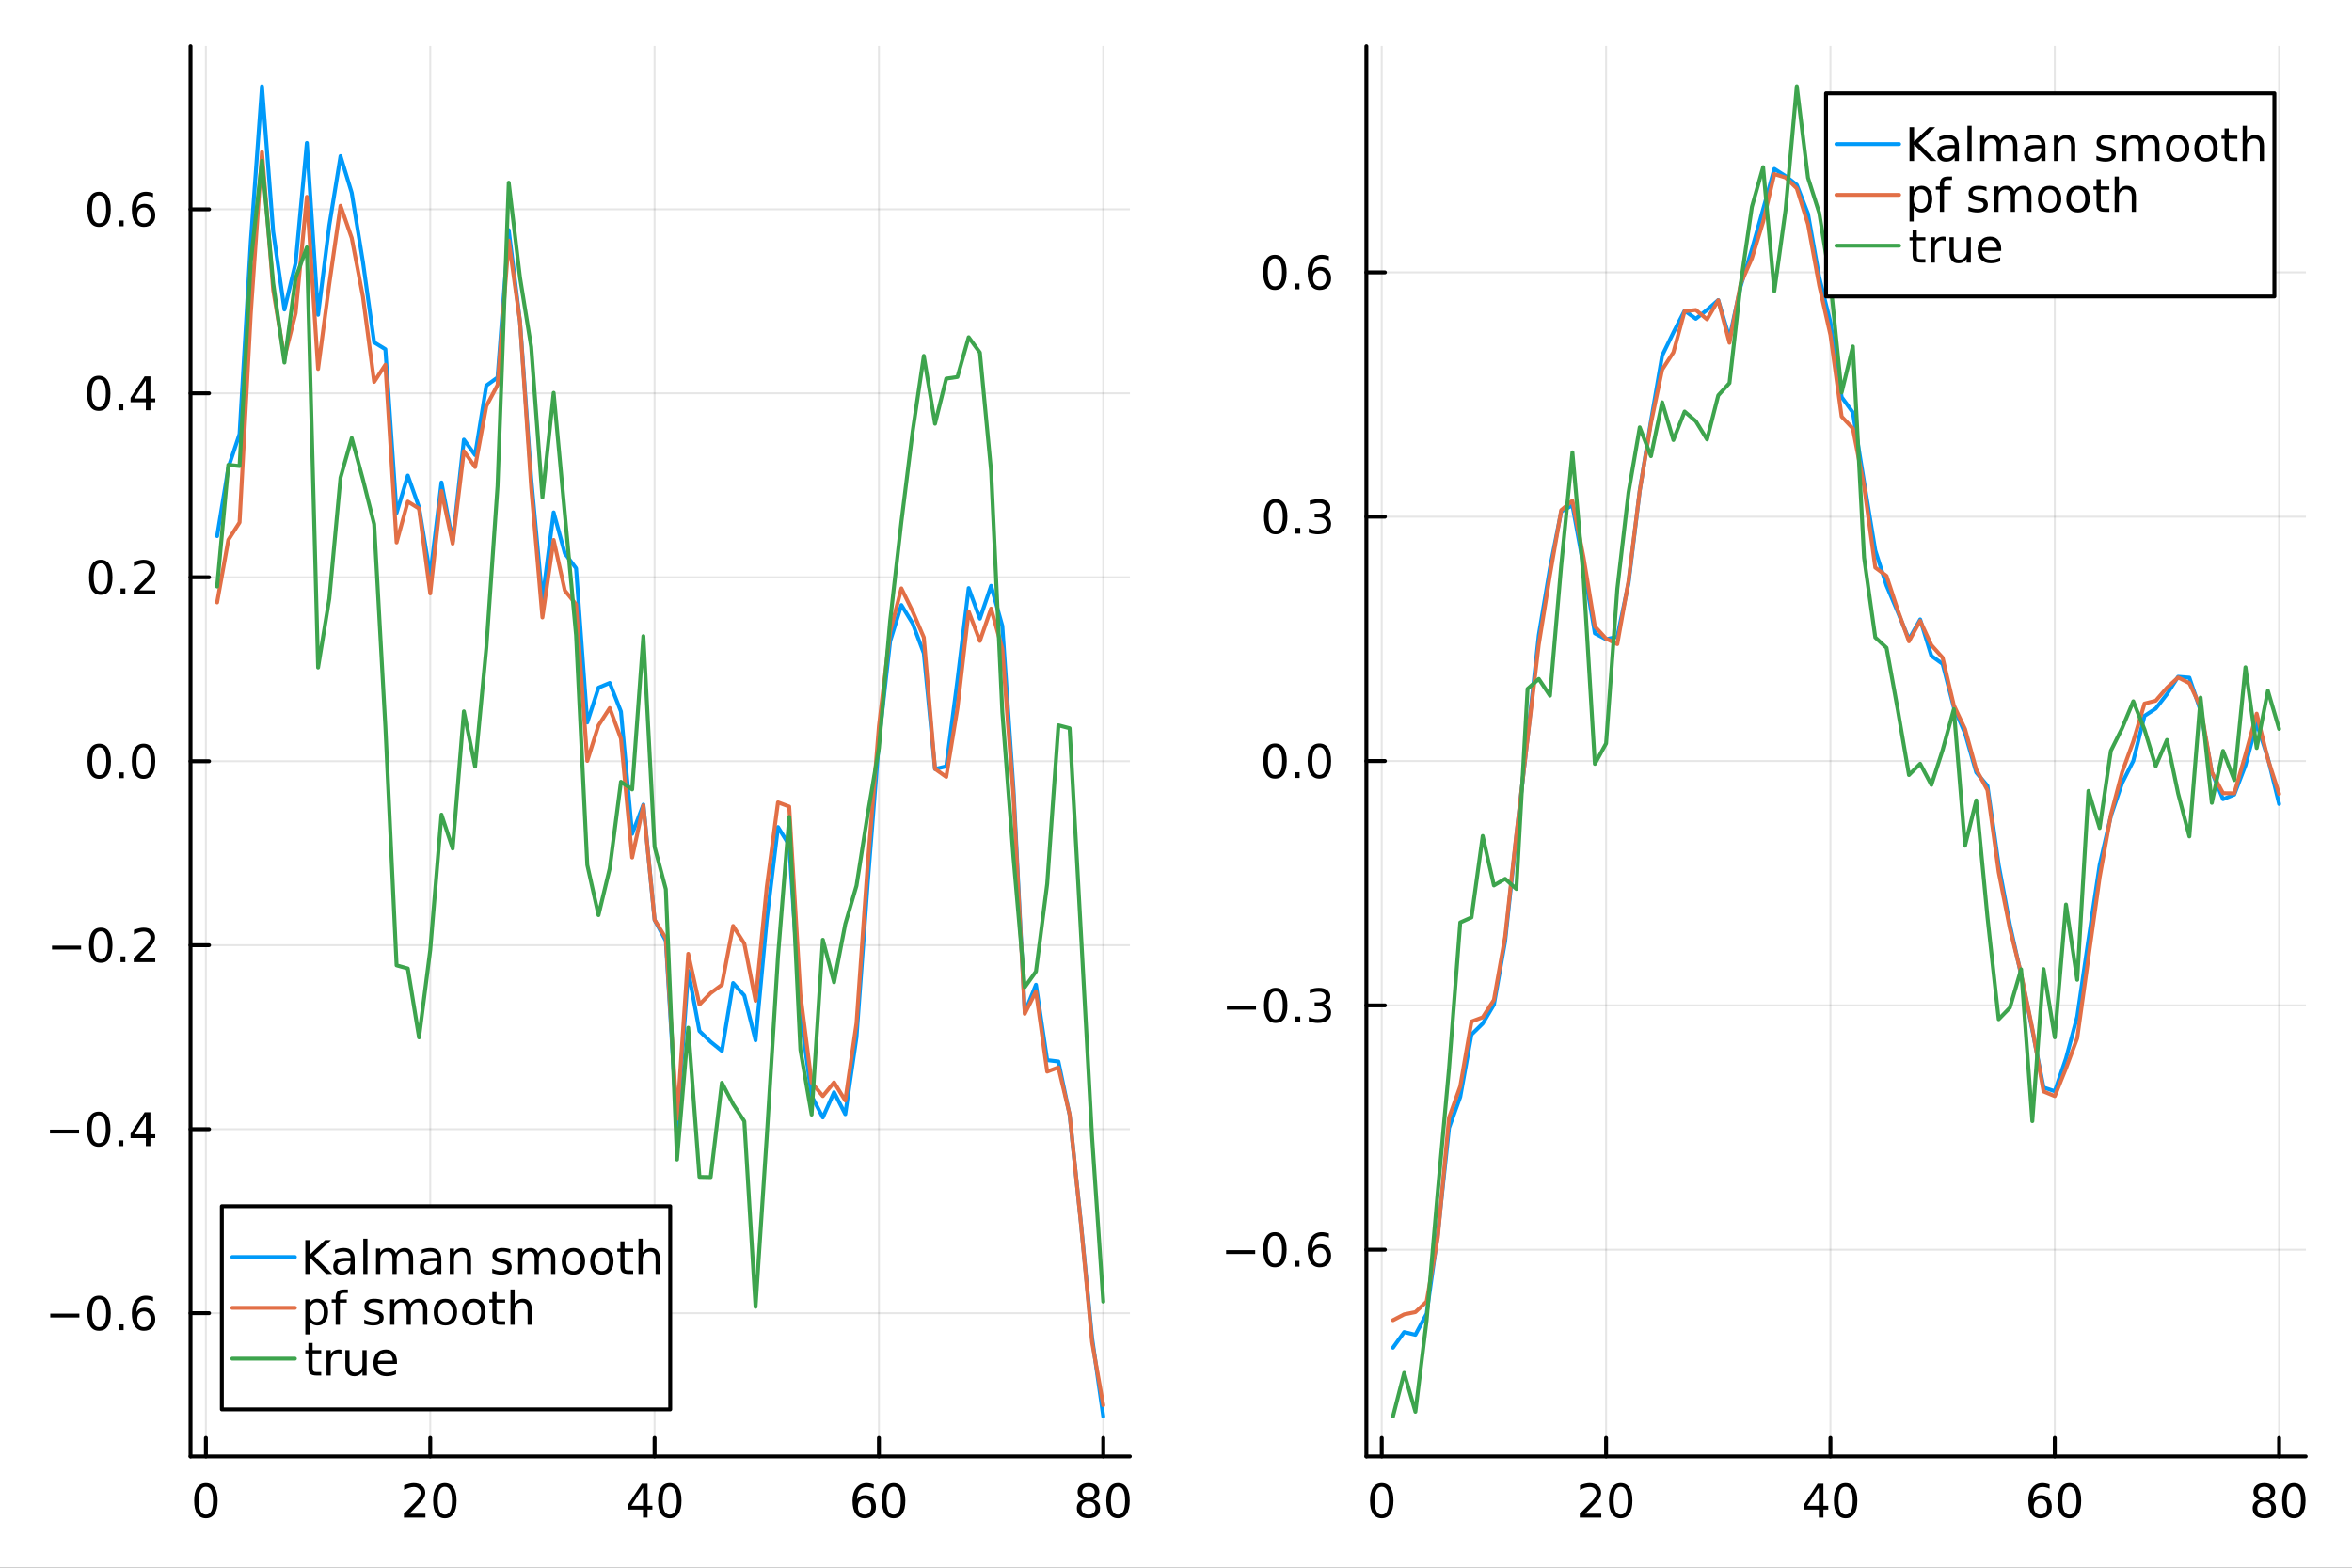 <?xml version="1.0" encoding="utf-8"?>
<svg xmlns="http://www.w3.org/2000/svg" xmlns:xlink="http://www.w3.org/1999/xlink" width="600" height="400" viewBox="0 0 2400 1600">
<rect x="0" y="0" width="2400" height="1600" fill="#333333" stroke="none"/>
<defs>
  <clipPath id="clip600">
    <rect x="0" y="0" width="2400" height="1600"/>
  </clipPath>
</defs>
<path clip-path="url(#clip600)" d="M0 1600 L2400 1600 L2400 0 L0 0  Z" fill="#ffffff" fill-rule="evenodd" fill-opacity="1"/>
<defs>
  <clipPath id="clip601">
    <rect x="480" y="0" width="1681" height="1600"/>
  </clipPath>
</defs>
<path clip-path="url(#clip600)" d="M194.422 1486.45 L1152.92 1486.45 L1152.92 47.244 L194.422 47.244  Z" fill="#ffffff" fill-rule="evenodd" fill-opacity="1"/>
<defs>
  <clipPath id="clip602">
    <rect x="194" y="47" width="959" height="1440"/>
  </clipPath>
</defs>
<polyline clip-path="url(#clip602)" style="stroke:#000000; stroke-linecap:round; stroke-linejoin:round; stroke-width:2; stroke-opacity:0.1; fill:none" points="210.103,1486.45 210.103,47.244 "/>
<polyline clip-path="url(#clip602)" style="stroke:#000000; stroke-linecap:round; stroke-linejoin:round; stroke-width:2; stroke-opacity:0.1; fill:none" points="439.025,1486.45 439.025,47.244 "/>
<polyline clip-path="url(#clip602)" style="stroke:#000000; stroke-linecap:round; stroke-linejoin:round; stroke-width:2; stroke-opacity:0.1; fill:none" points="667.947,1486.45 667.947,47.244 "/>
<polyline clip-path="url(#clip602)" style="stroke:#000000; stroke-linecap:round; stroke-linejoin:round; stroke-width:2; stroke-opacity:0.1; fill:none" points="896.869,1486.45 896.869,47.244 "/>
<polyline clip-path="url(#clip602)" style="stroke:#000000; stroke-linecap:round; stroke-linejoin:round; stroke-width:2; stroke-opacity:0.1; fill:none" points="1125.79,1486.45 1125.79,47.244 "/>
<polyline clip-path="url(#clip602)" style="stroke:#000000; stroke-linecap:round; stroke-linejoin:round; stroke-width:2; stroke-opacity:0.1; fill:none" points="194.422,1340.24 1152.92,1340.24 "/>
<polyline clip-path="url(#clip602)" style="stroke:#000000; stroke-linecap:round; stroke-linejoin:round; stroke-width:2; stroke-opacity:0.1; fill:none" points="194.422,1152.47 1152.92,1152.47 "/>
<polyline clip-path="url(#clip602)" style="stroke:#000000; stroke-linecap:round; stroke-linejoin:round; stroke-width:2; stroke-opacity:0.1; fill:none" points="194.422,964.703 1152.92,964.703 "/>
<polyline clip-path="url(#clip602)" style="stroke:#000000; stroke-linecap:round; stroke-linejoin:round; stroke-width:2; stroke-opacity:0.1; fill:none" points="194.422,776.932 1152.92,776.932 "/>
<polyline clip-path="url(#clip602)" style="stroke:#000000; stroke-linecap:round; stroke-linejoin:round; stroke-width:2; stroke-opacity:0.1; fill:none" points="194.422,589.161 1152.92,589.161 "/>
<polyline clip-path="url(#clip602)" style="stroke:#000000; stroke-linecap:round; stroke-linejoin:round; stroke-width:2; stroke-opacity:0.1; fill:none" points="194.422,401.391 1152.92,401.391 "/>
<polyline clip-path="url(#clip602)" style="stroke:#000000; stroke-linecap:round; stroke-linejoin:round; stroke-width:2; stroke-opacity:0.1; fill:none" points="194.422,213.62 1152.92,213.62 "/>
<polyline clip-path="url(#clip600)" style="stroke:#000000; stroke-linecap:round; stroke-linejoin:round; stroke-width:4; stroke-opacity:1; fill:none" points="194.422,1486.45 1152.92,1486.45 "/>
<polyline clip-path="url(#clip600)" style="stroke:#000000; stroke-linecap:round; stroke-linejoin:round; stroke-width:4; stroke-opacity:1; fill:none" points="210.103,1486.45 210.103,1467.55 "/>
<polyline clip-path="url(#clip600)" style="stroke:#000000; stroke-linecap:round; stroke-linejoin:round; stroke-width:4; stroke-opacity:1; fill:none" points="439.025,1486.45 439.025,1467.55 "/>
<polyline clip-path="url(#clip600)" style="stroke:#000000; stroke-linecap:round; stroke-linejoin:round; stroke-width:4; stroke-opacity:1; fill:none" points="667.947,1486.45 667.947,1467.55 "/>
<polyline clip-path="url(#clip600)" style="stroke:#000000; stroke-linecap:round; stroke-linejoin:round; stroke-width:4; stroke-opacity:1; fill:none" points="896.869,1486.45 896.869,1467.55 "/>
<polyline clip-path="url(#clip600)" style="stroke:#000000; stroke-linecap:round; stroke-linejoin:round; stroke-width:4; stroke-opacity:1; fill:none" points="1125.79,1486.45 1125.79,1467.55 "/>
<path clip-path="url(#clip600)" d="M210.103 1517.37 Q206.492 1517.37 204.663 1520.93 Q202.858 1524.47 202.858 1531.6 Q202.858 1538.71 204.663 1542.27 Q206.492 1545.82 210.103 1545.82 Q213.737 1545.82 215.543 1542.27 Q217.372 1538.71 217.372 1531.6 Q217.372 1524.47 215.543 1520.93 Q213.737 1517.37 210.103 1517.37 M210.103 1513.66 Q215.913 1513.66 218.969 1518.27 Q222.048 1522.85 222.048 1531.6 Q222.048 1540.33 218.969 1544.94 Q215.913 1549.52 210.103 1549.52 Q204.293 1549.52 201.214 1544.94 Q198.159 1540.33 198.159 1531.6 Q198.159 1522.85 201.214 1518.27 Q204.293 1513.66 210.103 1513.66 Z" fill="#000000" fill-rule="nonzero" fill-opacity="1" /><path clip-path="url(#clip600)" d="M417.798 1544.91 L434.118 1544.91 L434.118 1548.85 L412.173 1548.85 L412.173 1544.91 Q414.835 1542.16 419.419 1537.53 Q424.025 1532.88 425.206 1531.53 Q427.451 1529.01 428.331 1527.27 Q429.234 1525.51 429.234 1523.82 Q429.234 1521.07 427.289 1519.33 Q425.368 1517.6 422.266 1517.6 Q420.067 1517.6 417.613 1518.36 Q415.183 1519.13 412.405 1520.68 L412.405 1515.95 Q415.229 1514.82 417.683 1514.24 Q420.136 1513.66 422.173 1513.66 Q427.544 1513.66 430.738 1516.35 Q433.933 1519.03 433.933 1523.52 Q433.933 1525.65 433.122 1527.57 Q432.335 1529.47 430.229 1532.07 Q429.65 1532.74 426.548 1535.95 Q423.446 1539.15 417.798 1544.91 Z" fill="#000000" fill-rule="nonzero" fill-opacity="1" /><path clip-path="url(#clip600)" d="M453.932 1517.37 Q450.321 1517.37 448.493 1520.93 Q446.687 1524.47 446.687 1531.6 Q446.687 1538.71 448.493 1542.27 Q450.321 1545.82 453.932 1545.82 Q457.567 1545.82 459.372 1542.27 Q461.201 1538.71 461.201 1531.6 Q461.201 1524.47 459.372 1520.93 Q457.567 1517.37 453.932 1517.37 M453.932 1513.66 Q459.743 1513.66 462.798 1518.27 Q465.877 1522.85 465.877 1531.6 Q465.877 1540.33 462.798 1544.94 Q459.743 1549.52 453.932 1549.52 Q448.122 1549.52 445.044 1544.94 Q441.988 1540.33 441.988 1531.6 Q441.988 1522.85 445.044 1518.27 Q448.122 1513.66 453.932 1513.66 Z" fill="#000000" fill-rule="nonzero" fill-opacity="1" /><path clip-path="url(#clip600)" d="M656.118 1518.36 L644.313 1536.81 L656.118 1536.81 L656.118 1518.36 M654.891 1514.29 L660.771 1514.29 L660.771 1536.81 L665.702 1536.81 L665.702 1540.7 L660.771 1540.7 L660.771 1548.85 L656.118 1548.85 L656.118 1540.7 L640.517 1540.7 L640.517 1536.19 L654.891 1514.29 Z" fill="#000000" fill-rule="nonzero" fill-opacity="1" /><path clip-path="url(#clip600)" d="M683.433 1517.37 Q679.822 1517.37 677.993 1520.93 Q676.188 1524.47 676.188 1531.6 Q676.188 1538.71 677.993 1542.27 Q679.822 1545.82 683.433 1545.82 Q687.067 1545.82 688.873 1542.27 Q690.701 1538.71 690.701 1531.6 Q690.701 1524.47 688.873 1520.93 Q687.067 1517.37 683.433 1517.37 M683.433 1513.66 Q689.243 1513.66 692.299 1518.27 Q695.377 1522.85 695.377 1531.6 Q695.377 1540.33 692.299 1544.94 Q689.243 1549.52 683.433 1549.52 Q677.623 1549.52 674.544 1544.94 Q671.489 1540.33 671.489 1531.6 Q671.489 1522.85 674.544 1518.27 Q677.623 1513.66 683.433 1513.66 Z" fill="#000000" fill-rule="nonzero" fill-opacity="1" /><path clip-path="url(#clip600)" d="M882.274 1529.7 Q879.126 1529.7 877.274 1531.86 Q875.445 1534.01 875.445 1537.76 Q875.445 1541.49 877.274 1543.66 Q879.126 1545.82 882.274 1545.82 Q885.422 1545.82 887.251 1543.66 Q889.103 1541.49 889.103 1537.76 Q889.103 1534.01 887.251 1531.86 Q885.422 1529.7 882.274 1529.7 M891.556 1515.05 L891.556 1519.31 Q889.797 1518.48 887.992 1518.04 Q886.209 1517.6 884.45 1517.6 Q879.82 1517.6 877.367 1520.72 Q874.936 1523.85 874.589 1530.17 Q875.955 1528.15 878.015 1527.09 Q880.075 1526 882.552 1526 Q887.76 1526 890.769 1529.17 Q893.802 1532.32 893.802 1537.76 Q893.802 1543.08 890.654 1546.3 Q887.505 1549.52 882.274 1549.52 Q876.279 1549.52 873.107 1544.94 Q869.936 1540.33 869.936 1531.6 Q869.936 1523.41 873.825 1518.55 Q877.714 1513.66 884.265 1513.66 Q886.024 1513.66 887.806 1514.01 Q889.612 1514.36 891.556 1515.05 Z" fill="#000000" fill-rule="nonzero" fill-opacity="1" /><path clip-path="url(#clip600)" d="M911.857 1517.37 Q908.246 1517.37 906.417 1520.93 Q904.612 1524.47 904.612 1531.6 Q904.612 1538.71 906.417 1542.27 Q908.246 1545.82 911.857 1545.82 Q915.491 1545.82 917.297 1542.27 Q919.126 1538.71 919.126 1531.6 Q919.126 1524.47 917.297 1520.93 Q915.491 1517.37 911.857 1517.37 M911.857 1513.66 Q917.667 1513.66 920.723 1518.27 Q923.802 1522.85 923.802 1531.6 Q923.802 1540.33 920.723 1544.94 Q917.667 1549.52 911.857 1549.52 Q906.047 1549.52 902.968 1544.94 Q899.913 1540.33 899.913 1531.6 Q899.913 1522.85 902.968 1518.27 Q906.047 1513.66 911.857 1513.66 Z" fill="#000000" fill-rule="nonzero" fill-opacity="1" /><path clip-path="url(#clip600)" d="M1110.66 1532.44 Q1107.33 1532.44 1105.41 1534.22 Q1103.51 1536 1103.51 1539.13 Q1103.51 1542.25 1105.41 1544.03 Q1107.33 1545.82 1110.66 1545.82 Q1114 1545.82 1115.92 1544.03 Q1117.84 1542.23 1117.84 1539.13 Q1117.84 1536 1115.92 1534.22 Q1114.02 1532.44 1110.66 1532.44 M1105.99 1530.45 Q1102.98 1529.7 1101.29 1527.64 Q1099.62 1525.58 1099.62 1522.62 Q1099.62 1518.48 1102.56 1516.07 Q1105.52 1513.66 1110.66 1513.66 Q1115.83 1513.66 1118.77 1516.07 Q1121.71 1518.48 1121.71 1522.62 Q1121.71 1525.58 1120.02 1527.64 Q1118.35 1529.7 1115.36 1530.45 Q1118.74 1531.23 1120.62 1533.52 Q1122.52 1535.82 1122.52 1539.13 Q1122.52 1544.15 1119.44 1546.83 Q1116.38 1549.52 1110.66 1549.52 Q1104.95 1549.52 1101.87 1546.83 Q1098.81 1544.15 1098.81 1539.13 Q1098.81 1535.82 1100.71 1533.52 Q1102.61 1531.23 1105.99 1530.45 M1104.27 1523.06 Q1104.27 1525.75 1105.94 1527.25 Q1107.63 1528.76 1110.66 1528.76 Q1113.67 1528.76 1115.36 1527.25 Q1117.08 1525.75 1117.08 1523.06 Q1117.08 1520.38 1115.36 1518.87 Q1113.67 1517.37 1110.66 1517.37 Q1107.63 1517.37 1105.94 1518.87 Q1104.27 1520.38 1104.27 1523.06 Z" fill="#000000" fill-rule="nonzero" fill-opacity="1" /><path clip-path="url(#clip600)" d="M1140.83 1517.37 Q1137.21 1517.37 1135.39 1520.93 Q1133.58 1524.47 1133.58 1531.6 Q1133.58 1538.71 1135.39 1542.27 Q1137.21 1545.82 1140.83 1545.82 Q1144.46 1545.82 1146.27 1542.27 Q1148.09 1538.71 1148.09 1531.6 Q1148.09 1524.47 1146.27 1520.93 Q1144.46 1517.37 1140.83 1517.37 M1140.83 1513.66 Q1146.64 1513.66 1149.69 1518.27 Q1152.77 1522.85 1152.77 1531.6 Q1152.77 1540.33 1149.69 1544.94 Q1146.64 1549.52 1140.83 1549.52 Q1135.02 1549.52 1131.94 1544.94 Q1128.88 1540.33 1128.88 1531.6 Q1128.88 1522.85 1131.94 1518.27 Q1135.02 1513.66 1140.83 1513.66 Z" fill="#000000" fill-rule="nonzero" fill-opacity="1" /><polyline clip-path="url(#clip600)" style="stroke:#000000; stroke-linecap:round; stroke-linejoin:round; stroke-width:4; stroke-opacity:1; fill:none" points="194.422,1486.45 194.422,47.244 "/>
<polyline clip-path="url(#clip600)" style="stroke:#000000; stroke-linecap:round; stroke-linejoin:round; stroke-width:4; stroke-opacity:1; fill:none" points="194.422,1340.24 213.32,1340.24 "/>
<polyline clip-path="url(#clip600)" style="stroke:#000000; stroke-linecap:round; stroke-linejoin:round; stroke-width:4; stroke-opacity:1; fill:none" points="194.422,1152.47 213.32,1152.47 "/>
<polyline clip-path="url(#clip600)" style="stroke:#000000; stroke-linecap:round; stroke-linejoin:round; stroke-width:4; stroke-opacity:1; fill:none" points="194.422,964.703 213.32,964.703 "/>
<polyline clip-path="url(#clip600)" style="stroke:#000000; stroke-linecap:round; stroke-linejoin:round; stroke-width:4; stroke-opacity:1; fill:none" points="194.422,776.932 213.32,776.932 "/>
<polyline clip-path="url(#clip600)" style="stroke:#000000; stroke-linecap:round; stroke-linejoin:round; stroke-width:4; stroke-opacity:1; fill:none" points="194.422,589.161 213.32,589.161 "/>
<polyline clip-path="url(#clip600)" style="stroke:#000000; stroke-linecap:round; stroke-linejoin:round; stroke-width:4; stroke-opacity:1; fill:none" points="194.422,401.391 213.32,401.391 "/>
<polyline clip-path="url(#clip600)" style="stroke:#000000; stroke-linecap:round; stroke-linejoin:round; stroke-width:4; stroke-opacity:1; fill:none" points="194.422,213.62 213.32,213.62 "/>
<path clip-path="url(#clip600)" d="M51.316 1340.7 L80.992 1340.7 L80.992 1344.63 L51.316 1344.63 L51.316 1340.7 Z" fill="#000000" fill-rule="nonzero" fill-opacity="1" /><path clip-path="url(#clip600)" d="M101.084 1326.04 Q97.473 1326.04 95.645 1329.61 Q93.839 1333.15 93.839 1340.28 Q93.839 1347.39 95.645 1350.95 Q97.473 1354.49 101.084 1354.49 Q104.719 1354.49 106.524 1350.95 Q108.353 1347.39 108.353 1340.28 Q108.353 1333.15 106.524 1329.61 Q104.719 1326.04 101.084 1326.04 M101.084 1322.34 Q106.895 1322.34 109.95 1326.95 Q113.029 1331.53 113.029 1340.28 Q113.029 1349.01 109.95 1353.61 Q106.895 1358.2 101.084 1358.2 Q95.274 1358.2 92.196 1353.61 Q89.14 1349.01 89.14 1340.28 Q89.14 1331.53 92.196 1326.95 Q95.274 1322.34 101.084 1322.34 Z" fill="#000000" fill-rule="nonzero" fill-opacity="1" /><path clip-path="url(#clip600)" d="M121.246 1351.64 L126.131 1351.64 L126.131 1357.52 L121.246 1357.52 L121.246 1351.64 Z" fill="#000000" fill-rule="nonzero" fill-opacity="1" /><path clip-path="url(#clip600)" d="M146.894 1338.38 Q143.746 1338.38 141.894 1340.53 Q140.066 1342.69 140.066 1346.44 Q140.066 1350.16 141.894 1352.34 Q143.746 1354.49 146.894 1354.49 Q150.043 1354.49 151.871 1352.34 Q153.723 1350.16 153.723 1346.44 Q153.723 1342.69 151.871 1340.53 Q150.043 1338.38 146.894 1338.38 M156.177 1323.73 L156.177 1327.99 Q154.417 1327.15 152.612 1326.71 Q150.83 1326.27 149.07 1326.27 Q144.441 1326.27 141.987 1329.4 Q139.556 1332.52 139.209 1338.84 Q140.575 1336.83 142.635 1335.77 Q144.695 1334.68 147.172 1334.68 Q152.38 1334.68 155.39 1337.85 Q158.422 1341 158.422 1346.44 Q158.422 1351.76 155.274 1354.98 Q152.126 1358.2 146.894 1358.2 Q140.899 1358.2 137.728 1353.61 Q134.556 1349.01 134.556 1340.28 Q134.556 1332.08 138.445 1327.22 Q142.334 1322.34 148.885 1322.34 Q150.644 1322.34 152.427 1322.69 Q154.232 1323.03 156.177 1323.73 Z" fill="#000000" fill-rule="nonzero" fill-opacity="1" /><path clip-path="url(#clip600)" d="M50.992 1152.92 L80.668 1152.92 L80.668 1156.86 L50.992 1156.86 L50.992 1152.92 Z" fill="#000000" fill-rule="nonzero" fill-opacity="1" /><path clip-path="url(#clip600)" d="M100.76 1138.27 Q97.149 1138.27 95.321 1141.84 Q93.515 1145.38 93.515 1152.51 Q93.515 1159.61 95.321 1163.18 Q97.149 1166.72 100.76 1166.72 Q104.395 1166.72 106.2 1163.18 Q108.029 1159.61 108.029 1152.51 Q108.029 1145.38 106.2 1141.84 Q104.395 1138.27 100.76 1138.27 M100.76 1134.57 Q106.571 1134.57 109.626 1139.18 Q112.705 1143.76 112.705 1152.51 Q112.705 1161.24 109.626 1165.84 Q106.571 1170.42 100.76 1170.42 Q94.95 1170.42 91.871 1165.84 Q88.816 1161.24 88.816 1152.51 Q88.816 1143.76 91.871 1139.18 Q94.95 1134.57 100.76 1134.57 Z" fill="#000000" fill-rule="nonzero" fill-opacity="1" /><path clip-path="url(#clip600)" d="M120.922 1163.87 L125.807 1163.87 L125.807 1169.75 L120.922 1169.75 L120.922 1163.87 Z" fill="#000000" fill-rule="nonzero" fill-opacity="1" /><path clip-path="url(#clip600)" d="M148.839 1139.27 L137.033 1157.72 L148.839 1157.72 L148.839 1139.27 M147.612 1135.19 L153.492 1135.19 L153.492 1157.72 L158.422 1157.72 L158.422 1161.61 L153.492 1161.61 L153.492 1169.75 L148.839 1169.75 L148.839 1161.61 L133.237 1161.61 L133.237 1157.09 L147.612 1135.19 Z" fill="#000000" fill-rule="nonzero" fill-opacity="1" /><path clip-path="url(#clip600)" d="M53.075 965.154 L82.751 965.154 L82.751 969.089 L53.075 969.089 L53.075 965.154 Z" fill="#000000" fill-rule="nonzero" fill-opacity="1" /><path clip-path="url(#clip600)" d="M102.844 950.502 Q99.233 950.502 97.404 954.066 Q95.598 957.608 95.598 964.738 Q95.598 971.844 97.404 975.409 Q99.233 978.95 102.844 978.95 Q106.478 978.95 108.283 975.409 Q110.112 971.844 110.112 964.738 Q110.112 957.608 108.283 954.066 Q106.478 950.502 102.844 950.502 M102.844 946.798 Q108.654 946.798 111.709 951.404 Q114.788 955.988 114.788 964.738 Q114.788 973.464 111.709 978.071 Q108.654 982.654 102.844 982.654 Q97.034 982.654 93.955 978.071 Q90.899 973.464 90.899 964.738 Q90.899 955.988 93.955 951.404 Q97.034 946.798 102.844 946.798 Z" fill="#000000" fill-rule="nonzero" fill-opacity="1" /><path clip-path="url(#clip600)" d="M123.006 976.103 L127.89 976.103 L127.89 981.983 L123.006 981.983 L123.006 976.103 Z" fill="#000000" fill-rule="nonzero" fill-opacity="1" /><path clip-path="url(#clip600)" d="M142.103 978.048 L158.422 978.048 L158.422 981.983 L136.478 981.983 L136.478 978.048 Q139.14 975.293 143.723 970.663 Q148.33 966.011 149.51 964.668 Q151.755 962.145 152.635 960.409 Q153.538 958.65 153.538 956.96 Q153.538 954.205 151.593 952.469 Q149.672 950.733 146.57 950.733 Q144.371 950.733 141.918 951.497 Q139.487 952.261 136.709 953.812 L136.709 949.089 Q139.533 947.955 141.987 947.377 Q144.441 946.798 146.478 946.798 Q151.848 946.798 155.042 949.483 Q158.237 952.168 158.237 956.659 Q158.237 958.789 157.427 960.71 Q156.64 962.608 154.533 965.201 Q153.955 965.872 150.853 969.089 Q147.751 972.284 142.103 978.048 Z" fill="#000000" fill-rule="nonzero" fill-opacity="1" /><path clip-path="url(#clip600)" d="M101.246 762.731 Q97.635 762.731 95.807 766.296 Q94.001 769.837 94.001 776.967 Q94.001 784.073 95.807 787.638 Q97.635 791.18 101.246 791.18 Q104.881 791.18 106.686 787.638 Q108.515 784.073 108.515 776.967 Q108.515 769.837 106.686 766.296 Q104.881 762.731 101.246 762.731 M101.246 759.027 Q107.057 759.027 110.112 763.634 Q113.191 768.217 113.191 776.967 Q113.191 785.694 110.112 790.3 Q107.057 794.883 101.246 794.883 Q95.436 794.883 92.358 790.3 Q89.302 785.694 89.302 776.967 Q89.302 768.217 92.358 763.634 Q95.436 759.027 101.246 759.027 Z" fill="#000000" fill-rule="nonzero" fill-opacity="1" /><path clip-path="url(#clip600)" d="M121.408 788.332 L126.293 788.332 L126.293 794.212 L121.408 794.212 L121.408 788.332 Z" fill="#000000" fill-rule="nonzero" fill-opacity="1" /><path clip-path="url(#clip600)" d="M146.478 762.731 Q142.867 762.731 141.038 766.296 Q139.232 769.837 139.232 776.967 Q139.232 784.073 141.038 787.638 Q142.867 791.18 146.478 791.18 Q150.112 791.18 151.918 787.638 Q153.746 784.073 153.746 776.967 Q153.746 769.837 151.918 766.296 Q150.112 762.731 146.478 762.731 M146.478 759.027 Q152.288 759.027 155.343 763.634 Q158.422 768.217 158.422 776.967 Q158.422 785.694 155.343 790.3 Q152.288 794.883 146.478 794.883 Q140.668 794.883 137.589 790.3 Q134.533 785.694 134.533 776.967 Q134.533 768.217 137.589 763.634 Q140.668 759.027 146.478 759.027 Z" fill="#000000" fill-rule="nonzero" fill-opacity="1" /><path clip-path="url(#clip600)" d="M102.844 574.96 Q99.233 574.96 97.404 578.525 Q95.598 582.066 95.598 589.196 Q95.598 596.302 97.404 599.867 Q99.233 603.409 102.844 603.409 Q106.478 603.409 108.283 599.867 Q110.112 596.302 110.112 589.196 Q110.112 582.066 108.283 578.525 Q106.478 574.96 102.844 574.96 M102.844 571.256 Q108.654 571.256 111.709 575.863 Q114.788 580.446 114.788 589.196 Q114.788 597.923 111.709 602.529 Q108.654 607.113 102.844 607.113 Q97.034 607.113 93.955 602.529 Q90.899 597.923 90.899 589.196 Q90.899 580.446 93.955 575.863 Q97.034 571.256 102.844 571.256 Z" fill="#000000" fill-rule="nonzero" fill-opacity="1" /><path clip-path="url(#clip600)" d="M123.006 600.562 L127.89 600.562 L127.89 606.441 L123.006 606.441 L123.006 600.562 Z" fill="#000000" fill-rule="nonzero" fill-opacity="1" /><path clip-path="url(#clip600)" d="M142.103 602.506 L158.422 602.506 L158.422 606.441 L136.478 606.441 L136.478 602.506 Q139.14 599.752 143.723 595.122 Q148.33 590.469 149.51 589.127 Q151.755 586.603 152.635 584.867 Q153.538 583.108 153.538 581.418 Q153.538 578.664 151.593 576.928 Q149.672 575.191 146.57 575.191 Q144.371 575.191 141.918 575.955 Q139.487 576.719 136.709 578.27 L136.709 573.548 Q139.533 572.414 141.987 571.835 Q144.441 571.256 146.478 571.256 Q151.848 571.256 155.042 573.941 Q158.237 576.627 158.237 581.117 Q158.237 583.247 157.427 585.168 Q156.64 587.066 154.533 589.659 Q153.955 590.33 150.853 593.548 Q147.751 596.742 142.103 602.506 Z" fill="#000000" fill-rule="nonzero" fill-opacity="1" /><path clip-path="url(#clip600)" d="M100.76 387.189 Q97.149 387.189 95.321 390.754 Q93.515 394.296 93.515 401.425 Q93.515 408.532 95.321 412.096 Q97.149 415.638 100.76 415.638 Q104.395 415.638 106.2 412.096 Q108.029 408.532 108.029 401.425 Q108.029 394.296 106.2 390.754 Q104.395 387.189 100.76 387.189 M100.76 383.486 Q106.571 383.486 109.626 388.092 Q112.705 392.675 112.705 401.425 Q112.705 410.152 109.626 414.759 Q106.571 419.342 100.76 419.342 Q94.95 419.342 91.871 414.759 Q88.816 410.152 88.816 401.425 Q88.816 392.675 91.871 388.092 Q94.95 383.486 100.76 383.486 Z" fill="#000000" fill-rule="nonzero" fill-opacity="1" /><path clip-path="url(#clip600)" d="M120.922 412.791 L125.807 412.791 L125.807 418.671 L120.922 418.671 L120.922 412.791 Z" fill="#000000" fill-rule="nonzero" fill-opacity="1" /><path clip-path="url(#clip600)" d="M148.839 388.185 L137.033 406.634 L148.839 406.634 L148.839 388.185 M147.612 384.111 L153.492 384.111 L153.492 406.634 L158.422 406.634 L158.422 410.522 L153.492 410.522 L153.492 418.671 L148.839 418.671 L148.839 410.522 L133.237 410.522 L133.237 406.009 L147.612 384.111 Z" fill="#000000" fill-rule="nonzero" fill-opacity="1" /><path clip-path="url(#clip600)" d="M101.084 199.418 Q97.473 199.418 95.645 202.983 Q93.839 206.525 93.839 213.654 Q93.839 220.761 95.645 224.326 Q97.473 227.867 101.084 227.867 Q104.719 227.867 106.524 224.326 Q108.353 220.761 108.353 213.654 Q108.353 206.525 106.524 202.983 Q104.719 199.418 101.084 199.418 M101.084 195.715 Q106.895 195.715 109.95 200.321 Q113.029 204.905 113.029 213.654 Q113.029 222.381 109.95 226.988 Q106.895 231.571 101.084 231.571 Q95.274 231.571 92.196 226.988 Q89.14 222.381 89.14 213.654 Q89.14 204.905 92.196 200.321 Q95.274 195.715 101.084 195.715 Z" fill="#000000" fill-rule="nonzero" fill-opacity="1" /><path clip-path="url(#clip600)" d="M121.246 225.02 L126.131 225.02 L126.131 230.9 L121.246 230.9 L121.246 225.02 Z" fill="#000000" fill-rule="nonzero" fill-opacity="1" /><path clip-path="url(#clip600)" d="M146.894 211.756 Q143.746 211.756 141.894 213.909 Q140.066 216.062 140.066 219.812 Q140.066 223.539 141.894 225.715 Q143.746 227.867 146.894 227.867 Q150.043 227.867 151.871 225.715 Q153.723 223.539 153.723 219.812 Q153.723 216.062 151.871 213.909 Q150.043 211.756 146.894 211.756 M156.177 197.104 L156.177 201.363 Q154.417 200.53 152.612 200.09 Q150.83 199.65 149.07 199.65 Q144.441 199.65 141.987 202.775 Q139.556 205.9 139.209 212.219 Q140.575 210.205 142.635 209.141 Q144.695 208.053 147.172 208.053 Q152.38 208.053 155.39 211.224 Q158.422 214.372 158.422 219.812 Q158.422 225.136 155.274 228.353 Q152.126 231.571 146.894 231.571 Q140.899 231.571 137.728 226.988 Q134.556 222.381 134.556 213.654 Q134.556 205.46 138.445 200.599 Q142.334 195.715 148.885 195.715 Q150.644 195.715 152.427 196.062 Q154.232 196.409 156.177 197.104 Z" fill="#000000" fill-rule="nonzero" fill-opacity="1" /><polyline clip-path="url(#clip602)" style="stroke:#009af9; stroke-linecap:round; stroke-linejoin:round; stroke-width:4; stroke-opacity:1; fill:none" points="221.549,547.152 232.995,477.281 244.442,442.889 255.888,246.673 267.334,87.976 278.78,236.428 290.226,315.897 301.672,268.332 313.118,145.9 324.564,321.283 336.01,230.073 347.456,159.319 358.902,196.831 370.349,267.426 381.795,349.438 393.241,356.432 404.687,523.53 416.133,485.349 427.579,517.577 439.025,587.391 450.471,492.398 461.917,552.587 473.363,448.693 484.809,464.449 496.256,393.529 507.702,385.269 519.148,234.83 530.594,328.024 542.04,488.262 553.486,612.3 564.932,522.96 576.378,564.85 587.824,579.972 599.27,737.36 610.717,701.811 622.163,697.041 633.609,726.227 645.055,851.03 656.501,821.202 667.947,938.925 679.393,960.225 690.839,1150.91 702.285,990.824 713.731,1052.28 725.177,1063.34 736.624,1072.59 748.07,1003.29 759.516,1016.05 770.962,1061.79 782.408,938.88 793.854,844.115 805.3,862.469 816.746,1034.09 828.192,1118.53 839.638,1140.49 851.084,1114.73 862.531,1137.15 873.977,1058.59 885.423,901.409 896.869,756.233 908.315,654.471 919.761,617.516 931.207,636.165 942.653,666.725 954.099,784.897 965.545,782.153 976.991,694.16 988.438,600.206 999.884,631.398 1011.33,597.867 1022.78,638.851 1034.22,806.139 1045.67,1033.32 1057.11,1005.03 1068.56,1082.01 1080.01,1083.38 1091.45,1137.92 1102.9,1247.24 1114.34,1365.07 1125.79,1445.72 "/>
<polyline clip-path="url(#clip602)" style="stroke:#e26f46; stroke-linecap:round; stroke-linejoin:round; stroke-width:4; stroke-opacity:1; fill:none" points="221.549,614.823 232.995,551.023 244.442,533.191 255.888,320.139 267.334,155.218 278.78,296.265 290.226,364.965 301.672,319.52 313.118,200.903 324.564,376.562 336.01,289.805 347.456,210.016 358.902,242.923 370.349,302.894 381.795,389.738 393.241,372.29 404.687,553.641 416.133,511.929 427.579,519.02 439.025,605.657 450.471,501.077 461.917,554.843 473.363,460.446 484.809,476.67 496.256,414.444 507.702,392.981 519.148,245.586 530.594,328.115 542.04,497.471 553.486,630.181 564.932,551.077 576.378,602.703 587.824,616.772 599.27,776.575 610.717,740.308 622.163,722.675 633.609,753.818 645.055,875.162 656.501,821.99 667.947,938.799 679.393,957.523 690.839,1141.99 702.285,973.491 713.731,1025.28 725.177,1013.5 736.624,1005.09 748.07,945.022 759.516,963.041 770.962,1021.46 782.408,905.226 793.854,818.895 805.3,823.176 816.746,1015.01 828.192,1104.92 839.638,1118.68 851.084,1104.67 862.531,1123.17 873.977,1044.28 885.423,882.151 896.869,741.024 908.315,644.766 919.761,600.502 931.207,623.908 942.653,650.585 954.099,784.75 965.545,792.888 976.991,722.812 988.438,623.936 999.884,654.173 1011.33,621.143 1022.78,662.127 1034.22,813.435 1045.67,1034.74 1057.11,1011.79 1068.56,1093.69 1080.01,1089.37 1091.45,1137.42 1102.9,1248.07 1114.34,1369.56 1125.79,1434.2 "/>
<polyline clip-path="url(#clip602)" style="stroke:#3da44d; stroke-linecap:round; stroke-linejoin:round; stroke-width:4; stroke-opacity:1; fill:none" points="221.549,598.617 232.995,474.413 244.442,475.658 255.888,267.365 267.334,163.956 278.78,288.923 290.226,370.026 301.672,283.668 313.118,252.447 324.564,681.29 336.01,611.099 347.456,487.462 358.902,447.051 370.349,489.427 381.795,534.941 393.241,741.521 404.687,985.273 416.133,988.469 427.579,1058.83 439.025,969.625 450.471,831.402 461.917,866.048 473.363,726.033 484.809,782.409 496.256,661.15 507.702,496.274 519.148,186.447 530.594,283.014 542.04,354.095 553.486,507.742 564.932,400.921 576.378,524.652 587.824,648.271 599.27,882.772 610.717,933.993 622.163,886.354 633.609,797.911 645.055,805.683 656.501,649.245 667.947,864.306 679.393,907.52 690.839,1183.41 702.285,1048.9 713.731,1201.17 725.177,1201.41 736.624,1105.1 748.07,1126.88 759.516,1144.37 770.962,1333.73 782.408,1160.32 793.854,976.312 805.3,833.818 816.746,1071.52 828.192,1137.57 839.638,959.149 851.084,1002.57 862.531,943.049 873.977,903.899 885.423,830.941 896.869,763.469 908.315,633.435 919.761,532.768 931.207,440.772 942.653,363.215 954.099,432.437 965.545,386.394 976.991,384.705 988.438,344.18 999.884,359.836 1011.33,480.6 1022.78,726.875 1034.22,876.094 1045.67,1007.54 1057.11,991.529 1068.56,902.09 1080.01,740.224 1091.45,743.246 1102.9,950.17 1114.34,1160.23 1125.79,1328.43 "/>
<path clip-path="url(#clip600)" d="M226.372 1438.47 L683.886 1438.47 L683.886 1231.11 L226.372 1231.11  Z" fill="#ffffff" fill-rule="evenodd" fill-opacity="1"/>
<polyline clip-path="url(#clip600)" style="stroke:#000000; stroke-linecap:round; stroke-linejoin:round; stroke-width:4; stroke-opacity:1; fill:none" points="226.372,1438.47 683.886,1438.47 683.886,1231.11 226.372,1231.11 226.372,1438.47 "/>
<polyline clip-path="url(#clip600)" style="stroke:#009af9; stroke-linecap:round; stroke-linejoin:round; stroke-width:4; stroke-opacity:1; fill:none" points="237.022,1282.95 300.922,1282.95 "/>
<path clip-path="url(#clip600)" d="M311.572 1265.67 L316.247 1265.67 L316.247 1280.28 L331.757 1265.67 L337.775 1265.67 L320.622 1281.79 L339.002 1300.23 L332.845 1300.23 L316.247 1283.59 L316.247 1300.23 L311.572 1300.23 L311.572 1265.67 Z" fill="#000000" fill-rule="nonzero" fill-opacity="1" /><path clip-path="url(#clip600)" d="M353.423 1287.2 Q348.261 1287.2 346.27 1288.38 Q344.28 1289.56 344.28 1292.41 Q344.28 1294.68 345.761 1296.02 Q347.266 1297.34 349.835 1297.34 Q353.377 1297.34 355.507 1294.84 Q357.659 1292.32 357.659 1288.15 L357.659 1287.2 L353.423 1287.2 M361.919 1285.44 L361.919 1300.23 L357.659 1300.23 L357.659 1296.3 Q356.201 1298.66 354.025 1299.79 Q351.849 1300.91 348.701 1300.91 Q344.72 1300.91 342.358 1298.68 Q340.021 1296.44 340.021 1292.69 Q340.021 1288.31 342.937 1286.09 Q345.877 1283.87 351.687 1283.87 L357.659 1283.87 L357.659 1283.45 Q357.659 1280.51 355.715 1278.92 Q353.794 1277.29 350.298 1277.29 Q348.076 1277.29 345.97 1277.83 Q343.863 1278.36 341.919 1279.42 L341.919 1275.49 Q344.257 1274.59 346.456 1274.15 Q348.655 1273.68 350.738 1273.68 Q356.363 1273.68 359.141 1276.6 Q361.919 1279.52 361.919 1285.44 Z" fill="#000000" fill-rule="nonzero" fill-opacity="1" /><path clip-path="url(#clip600)" d="M370.692 1264.22 L374.951 1264.22 L374.951 1300.23 L370.692 1300.23 L370.692 1264.22 Z" fill="#000000" fill-rule="nonzero" fill-opacity="1" /><path clip-path="url(#clip600)" d="M404.048 1279.29 Q405.645 1276.42 407.867 1275.05 Q410.09 1273.68 413.099 1273.68 Q417.15 1273.68 419.349 1276.53 Q421.548 1279.35 421.548 1284.59 L421.548 1300.23 L417.265 1300.23 L417.265 1284.73 Q417.265 1281 415.946 1279.19 Q414.627 1277.39 411.918 1277.39 Q408.608 1277.39 406.687 1279.59 Q404.766 1281.79 404.766 1285.58 L404.766 1300.23 L400.483 1300.23 L400.483 1284.73 Q400.483 1280.98 399.164 1279.19 Q397.844 1277.39 395.09 1277.39 Q391.826 1277.39 389.905 1279.61 Q387.983 1281.81 387.983 1285.58 L387.983 1300.23 L383.701 1300.23 L383.701 1274.31 L387.983 1274.31 L387.983 1278.34 Q389.442 1275.95 391.479 1274.82 Q393.516 1273.68 396.317 1273.68 Q399.141 1273.68 401.108 1275.12 Q403.099 1276.55 404.048 1279.29 Z" fill="#000000" fill-rule="nonzero" fill-opacity="1" /><path clip-path="url(#clip600)" d="M441.826 1287.2 Q436.664 1287.2 434.673 1288.38 Q432.682 1289.56 432.682 1292.41 Q432.682 1294.68 434.164 1296.02 Q435.668 1297.34 438.238 1297.34 Q441.779 1297.34 443.909 1294.84 Q446.062 1292.32 446.062 1288.15 L446.062 1287.2 L441.826 1287.2 M450.321 1285.44 L450.321 1300.23 L446.062 1300.23 L446.062 1296.3 Q444.603 1298.66 442.427 1299.79 Q440.251 1300.91 437.103 1300.91 Q433.122 1300.91 430.761 1298.68 Q428.423 1296.44 428.423 1292.69 Q428.423 1288.31 431.339 1286.09 Q434.279 1283.87 440.089 1283.87 L446.062 1283.87 L446.062 1283.45 Q446.062 1280.51 444.117 1278.92 Q442.196 1277.29 438.701 1277.29 Q436.478 1277.29 434.372 1277.83 Q432.265 1278.36 430.321 1279.42 L430.321 1275.49 Q432.659 1274.59 434.858 1274.15 Q437.057 1273.68 439.14 1273.68 Q444.765 1273.68 447.543 1276.6 Q450.321 1279.52 450.321 1285.44 Z" fill="#000000" fill-rule="nonzero" fill-opacity="1" /><path clip-path="url(#clip600)" d="M480.645 1284.59 L480.645 1300.23 L476.386 1300.23 L476.386 1284.73 Q476.386 1281.04 474.95 1279.22 Q473.515 1277.39 470.645 1277.39 Q467.196 1277.39 465.205 1279.59 Q463.214 1281.79 463.214 1285.58 L463.214 1300.23 L458.932 1300.23 L458.932 1274.31 L463.214 1274.31 L463.214 1278.34 Q464.742 1276 466.802 1274.84 Q468.886 1273.68 471.594 1273.68 Q476.061 1273.68 478.353 1276.46 Q480.645 1279.22 480.645 1284.59 Z" fill="#000000" fill-rule="nonzero" fill-opacity="1" /><path clip-path="url(#clip600)" d="M520.737 1275.07 L520.737 1279.1 Q518.932 1278.17 516.987 1277.71 Q515.043 1277.25 512.959 1277.25 Q509.788 1277.25 508.191 1278.22 Q506.617 1279.19 506.617 1281.14 Q506.617 1282.62 507.751 1283.48 Q508.885 1284.31 512.311 1285.07 L513.77 1285.4 Q518.307 1286.37 520.205 1288.15 Q522.126 1289.91 522.126 1293.08 Q522.126 1296.69 519.256 1298.8 Q516.408 1300.91 511.408 1300.91 Q509.325 1300.91 507.057 1300.49 Q504.811 1300.1 502.311 1299.29 L502.311 1294.89 Q504.672 1296.11 506.964 1296.74 Q509.256 1297.34 511.501 1297.34 Q514.51 1297.34 516.131 1296.32 Q517.751 1295.28 517.751 1293.41 Q517.751 1291.67 516.57 1290.74 Q515.413 1289.82 511.455 1288.96 L509.973 1288.61 Q506.015 1287.78 504.256 1286.07 Q502.496 1284.33 502.496 1281.32 Q502.496 1277.67 505.089 1275.67 Q507.682 1273.68 512.45 1273.68 Q514.811 1273.68 516.895 1274.03 Q518.978 1274.38 520.737 1275.07 Z" fill="#000000" fill-rule="nonzero" fill-opacity="1" /><path clip-path="url(#clip600)" d="M549.093 1279.29 Q550.691 1276.42 552.913 1275.05 Q555.135 1273.68 558.144 1273.68 Q562.195 1273.68 564.394 1276.53 Q566.593 1279.35 566.593 1284.59 L566.593 1300.23 L562.311 1300.23 L562.311 1284.73 Q562.311 1281 560.992 1279.19 Q559.672 1277.39 556.964 1277.39 Q553.654 1277.39 551.732 1279.59 Q549.811 1281.79 549.811 1285.58 L549.811 1300.23 L545.529 1300.23 L545.529 1284.73 Q545.529 1280.98 544.209 1279.19 Q542.89 1277.39 540.135 1277.39 Q536.871 1277.39 534.95 1279.61 Q533.029 1281.81 533.029 1285.58 L533.029 1300.23 L528.746 1300.23 L528.746 1274.31 L533.029 1274.31 L533.029 1278.34 Q534.487 1275.95 536.524 1274.82 Q538.561 1273.68 541.362 1273.68 Q544.186 1273.68 546.154 1275.12 Q548.144 1276.55 549.093 1279.29 Z" fill="#000000" fill-rule="nonzero" fill-opacity="1" /><path clip-path="url(#clip600)" d="M585.135 1277.29 Q581.709 1277.29 579.718 1279.98 Q577.728 1282.64 577.728 1287.29 Q577.728 1291.95 579.695 1294.63 Q581.686 1297.29 585.135 1297.29 Q588.538 1297.29 590.528 1294.61 Q592.519 1291.92 592.519 1287.29 Q592.519 1282.69 590.528 1280 Q588.538 1277.29 585.135 1277.29 M585.135 1273.68 Q590.69 1273.68 593.862 1277.29 Q597.033 1280.91 597.033 1287.29 Q597.033 1293.66 593.862 1297.29 Q590.69 1300.91 585.135 1300.91 Q579.556 1300.91 576.385 1297.29 Q573.237 1293.66 573.237 1287.29 Q573.237 1280.91 576.385 1277.29 Q579.556 1273.68 585.135 1273.68 Z" fill="#000000" fill-rule="nonzero" fill-opacity="1" /><path clip-path="url(#clip600)" d="M614.139 1277.29 Q610.714 1277.29 608.723 1279.98 Q606.732 1282.64 606.732 1287.29 Q606.732 1291.95 608.7 1294.63 Q610.69 1297.29 614.139 1297.29 Q617.542 1297.29 619.533 1294.61 Q621.524 1291.92 621.524 1287.29 Q621.524 1282.69 619.533 1280 Q617.542 1277.29 614.139 1277.29 M614.139 1273.68 Q619.695 1273.68 622.866 1277.29 Q626.038 1280.91 626.038 1287.29 Q626.038 1293.66 622.866 1297.29 Q619.695 1300.91 614.139 1300.91 Q608.561 1300.91 605.389 1297.29 Q602.241 1293.66 602.241 1287.29 Q602.241 1280.91 605.389 1277.29 Q608.561 1273.68 614.139 1273.68 Z" fill="#000000" fill-rule="nonzero" fill-opacity="1" /><path clip-path="url(#clip600)" d="M637.311 1266.95 L637.311 1274.31 L646.084 1274.31 L646.084 1277.62 L637.311 1277.62 L637.311 1291.69 Q637.311 1294.86 638.167 1295.77 Q639.047 1296.67 641.709 1296.67 L646.084 1296.67 L646.084 1300.23 L641.709 1300.23 Q636.778 1300.23 634.903 1298.41 Q633.028 1296.55 633.028 1291.69 L633.028 1277.62 L629.903 1277.62 L629.903 1274.31 L633.028 1274.31 L633.028 1266.95 L637.311 1266.95 Z" fill="#000000" fill-rule="nonzero" fill-opacity="1" /><path clip-path="url(#clip600)" d="M673.236 1284.59 L673.236 1300.23 L668.977 1300.23 L668.977 1284.73 Q668.977 1281.04 667.542 1279.22 Q666.107 1277.39 663.236 1277.39 Q659.787 1277.39 657.797 1279.59 Q655.806 1281.79 655.806 1285.58 L655.806 1300.23 L651.523 1300.23 L651.523 1264.22 L655.806 1264.22 L655.806 1278.34 Q657.334 1276 659.394 1274.84 Q661.477 1273.68 664.185 1273.68 Q668.653 1273.68 670.945 1276.46 Q673.236 1279.22 673.236 1284.59 Z" fill="#000000" fill-rule="nonzero" fill-opacity="1" /><polyline clip-path="url(#clip600)" style="stroke:#e26f46; stroke-linecap:round; stroke-linejoin:round; stroke-width:4; stroke-opacity:1; fill:none" points="237.022,1334.79 300.922,1334.79 "/>
<path clip-path="url(#clip600)" d="M315.854 1348.19 L315.854 1361.94 L311.572 1361.94 L311.572 1326.15 L315.854 1326.15 L315.854 1330.08 Q317.197 1327.77 319.234 1326.66 Q321.294 1325.52 324.141 1325.52 Q328.863 1325.52 331.803 1329.27 Q334.766 1333.02 334.766 1339.13 Q334.766 1345.25 331.803 1349 Q328.863 1352.75 324.141 1352.75 Q321.294 1352.75 319.234 1351.63 Q317.197 1350.5 315.854 1348.19 M330.345 1339.13 Q330.345 1334.44 328.4 1331.77 Q326.479 1329.09 323.099 1329.09 Q319.72 1329.09 317.775 1331.77 Q315.854 1334.44 315.854 1339.13 Q315.854 1343.83 317.775 1346.52 Q319.72 1349.18 323.099 1349.18 Q326.479 1349.18 328.4 1346.52 Q330.345 1343.83 330.345 1339.13 Z" fill="#000000" fill-rule="nonzero" fill-opacity="1" /><path clip-path="url(#clip600)" d="M354.951 1316.06 L354.951 1319.6 L350.877 1319.6 Q348.585 1319.6 347.683 1320.52 Q346.803 1321.45 346.803 1323.86 L346.803 1326.15 L353.817 1326.15 L353.817 1329.46 L346.803 1329.46 L346.803 1352.07 L342.521 1352.07 L342.521 1329.46 L338.446 1329.46 L338.446 1326.15 L342.521 1326.15 L342.521 1324.34 Q342.521 1320.01 344.534 1318.05 Q346.548 1316.06 350.923 1316.06 L354.951 1316.06 Z" fill="#000000" fill-rule="nonzero" fill-opacity="1" /><path clip-path="url(#clip600)" d="M390.113 1326.91 L390.113 1330.94 Q388.307 1330.01 386.363 1329.55 Q384.418 1329.09 382.335 1329.09 Q379.164 1329.09 377.567 1330.06 Q375.993 1331.03 375.993 1332.98 Q375.993 1334.46 377.127 1335.32 Q378.261 1336.15 381.687 1336.91 L383.145 1337.24 Q387.682 1338.21 389.58 1339.99 Q391.502 1341.75 391.502 1344.92 Q391.502 1348.53 388.631 1350.64 Q385.784 1352.75 380.784 1352.75 Q378.701 1352.75 376.432 1352.33 Q374.187 1351.94 371.687 1351.13 L371.687 1346.73 Q374.048 1347.95 376.34 1348.58 Q378.631 1349.18 380.877 1349.18 Q383.886 1349.18 385.506 1348.16 Q387.127 1347.12 387.127 1345.25 Q387.127 1343.51 385.946 1342.58 Q384.789 1341.66 380.83 1340.8 L379.349 1340.45 Q375.391 1339.62 373.631 1337.91 Q371.872 1336.17 371.872 1333.16 Q371.872 1329.51 374.465 1327.51 Q377.057 1325.52 381.826 1325.52 Q384.187 1325.52 386.27 1325.87 Q388.354 1326.22 390.113 1326.91 Z" fill="#000000" fill-rule="nonzero" fill-opacity="1" /><path clip-path="url(#clip600)" d="M418.469 1331.13 Q420.066 1328.26 422.289 1326.89 Q424.511 1325.52 427.52 1325.52 Q431.571 1325.52 433.77 1328.37 Q435.969 1331.19 435.969 1336.43 L435.969 1352.07 L431.687 1352.07 L431.687 1336.57 Q431.687 1332.84 430.367 1331.03 Q429.048 1329.23 426.34 1329.23 Q423.029 1329.23 421.108 1331.43 Q419.187 1333.63 419.187 1337.42 L419.187 1352.07 L414.904 1352.07 L414.904 1336.57 Q414.904 1332.82 413.585 1331.03 Q412.266 1329.23 409.511 1329.23 Q406.247 1329.23 404.326 1331.45 Q402.404 1333.65 402.404 1337.42 L402.404 1352.07 L398.122 1352.07 L398.122 1326.15 L402.404 1326.15 L402.404 1330.18 Q403.863 1327.79 405.9 1326.66 Q407.937 1325.52 410.738 1325.52 Q413.562 1325.52 415.529 1326.96 Q417.52 1328.39 418.469 1331.13 Z" fill="#000000" fill-rule="nonzero" fill-opacity="1" /><path clip-path="url(#clip600)" d="M454.511 1329.13 Q451.085 1329.13 449.094 1331.82 Q447.103 1334.48 447.103 1339.13 Q447.103 1343.79 449.071 1346.47 Q451.062 1349.13 454.511 1349.13 Q457.913 1349.13 459.904 1346.45 Q461.895 1343.76 461.895 1339.13 Q461.895 1334.53 459.904 1331.84 Q457.913 1329.13 454.511 1329.13 M454.511 1325.52 Q460.066 1325.52 463.237 1329.13 Q466.409 1332.75 466.409 1339.13 Q466.409 1345.5 463.237 1349.13 Q460.066 1352.75 454.511 1352.75 Q448.932 1352.75 445.761 1349.13 Q442.613 1345.5 442.613 1339.13 Q442.613 1332.75 445.761 1329.13 Q448.932 1325.52 454.511 1325.52 Z" fill="#000000" fill-rule="nonzero" fill-opacity="1" /><path clip-path="url(#clip600)" d="M483.515 1329.13 Q480.089 1329.13 478.098 1331.82 Q476.108 1334.48 476.108 1339.13 Q476.108 1343.79 478.075 1346.47 Q480.066 1349.13 483.515 1349.13 Q486.918 1349.13 488.909 1346.45 Q490.899 1343.76 490.899 1339.13 Q490.899 1334.53 488.909 1331.84 Q486.918 1329.13 483.515 1329.13 M483.515 1325.52 Q489.071 1325.52 492.242 1329.13 Q495.413 1332.75 495.413 1339.13 Q495.413 1345.5 492.242 1349.13 Q489.071 1352.75 483.515 1352.75 Q477.936 1352.75 474.765 1349.13 Q471.617 1345.5 471.617 1339.13 Q471.617 1332.75 474.765 1329.13 Q477.936 1325.52 483.515 1325.52 Z" fill="#000000" fill-rule="nonzero" fill-opacity="1" /><path clip-path="url(#clip600)" d="M506.686 1318.79 L506.686 1326.15 L515.459 1326.15 L515.459 1329.46 L506.686 1329.46 L506.686 1343.53 Q506.686 1346.7 507.543 1347.61 Q508.422 1348.51 511.084 1348.51 L515.459 1348.51 L515.459 1352.07 L511.084 1352.07 Q506.154 1352.07 504.279 1350.25 Q502.404 1348.39 502.404 1343.53 L502.404 1329.46 L499.279 1329.46 L499.279 1326.15 L502.404 1326.15 L502.404 1318.79 L506.686 1318.79 Z" fill="#000000" fill-rule="nonzero" fill-opacity="1" /><path clip-path="url(#clip600)" d="M542.612 1336.43 L542.612 1352.07 L538.353 1352.07 L538.353 1336.57 Q538.353 1332.88 536.918 1331.06 Q535.482 1329.23 532.612 1329.23 Q529.163 1329.23 527.172 1331.43 Q525.182 1333.63 525.182 1337.42 L525.182 1352.07 L520.899 1352.07 L520.899 1316.06 L525.182 1316.06 L525.182 1330.18 Q526.709 1327.84 528.77 1326.68 Q530.853 1325.52 533.561 1325.52 Q538.029 1325.52 540.32 1328.3 Q542.612 1331.06 542.612 1336.43 Z" fill="#000000" fill-rule="nonzero" fill-opacity="1" /><polyline clip-path="url(#clip600)" style="stroke:#3da44d; stroke-linecap:round; stroke-linejoin:round; stroke-width:4; stroke-opacity:1; fill:none" points="237.022,1386.63 300.922,1386.63 "/>
<path clip-path="url(#clip600)" d="M318.979 1370.63 L318.979 1377.99 L327.752 1377.99 L327.752 1381.3 L318.979 1381.3 L318.979 1395.37 Q318.979 1398.54 319.835 1399.45 Q320.715 1400.35 323.377 1400.35 L327.752 1400.35 L327.752 1403.91 L323.377 1403.91 Q318.447 1403.91 316.572 1402.09 Q314.697 1400.23 314.697 1395.37 L314.697 1381.3 L311.572 1381.3 L311.572 1377.99 L314.697 1377.99 L314.697 1370.63 L318.979 1370.63 Z" fill="#000000" fill-rule="nonzero" fill-opacity="1" /><path clip-path="url(#clip600)" d="M348.377 1381.97 Q347.659 1381.55 346.803 1381.37 Q345.97 1381.16 344.951 1381.16 Q341.34 1381.16 339.396 1383.52 Q337.474 1385.86 337.474 1390.26 L337.474 1403.91 L333.192 1403.91 L333.192 1377.99 L337.474 1377.99 L337.474 1382.02 Q338.817 1379.66 340.97 1378.52 Q343.122 1377.36 346.201 1377.36 Q346.641 1377.36 347.173 1377.43 Q347.706 1377.48 348.354 1377.6 L348.377 1381.97 Z" fill="#000000" fill-rule="nonzero" fill-opacity="1" /><path clip-path="url(#clip600)" d="M352.405 1393.68 L352.405 1377.99 L356.664 1377.99 L356.664 1393.52 Q356.664 1397.2 358.099 1399.05 Q359.534 1400.88 362.405 1400.88 Q365.854 1400.88 367.844 1398.68 Q369.858 1396.48 369.858 1392.69 L369.858 1377.99 L374.118 1377.99 L374.118 1403.91 L369.858 1403.91 L369.858 1399.93 Q368.307 1402.29 366.247 1403.45 Q364.21 1404.59 361.502 1404.59 Q357.034 1404.59 354.72 1401.81 Q352.405 1399.03 352.405 1393.68 M363.122 1377.36 L363.122 1377.36 Z" fill="#000000" fill-rule="nonzero" fill-opacity="1" /><path clip-path="url(#clip600)" d="M405.066 1389.89 L405.066 1391.97 L385.483 1391.97 Q385.761 1396.37 388.122 1398.68 Q390.506 1400.97 394.742 1400.97 Q397.196 1400.97 399.488 1400.37 Q401.803 1399.77 404.071 1398.57 L404.071 1402.59 Q401.779 1403.57 399.372 1404.08 Q396.965 1404.59 394.488 1404.59 Q388.284 1404.59 384.65 1400.97 Q381.039 1397.36 381.039 1391.21 Q381.039 1384.84 384.465 1381.11 Q387.914 1377.36 393.747 1377.36 Q398.979 1377.36 402.011 1380.74 Q405.066 1384.1 405.066 1389.89 M400.807 1388.64 Q400.761 1385.14 398.84 1383.06 Q396.942 1380.97 393.793 1380.97 Q390.229 1380.97 388.076 1382.99 Q385.946 1385 385.622 1388.66 L400.807 1388.64 Z" fill="#000000" fill-rule="nonzero" fill-opacity="1" /><path clip-path="url(#clip600)" d="M1394.26 1486.45 L2352.76 1486.45 L2352.76 47.244 L1394.26 47.244  Z" fill="#ffffff" fill-rule="evenodd" fill-opacity="1"/>
<defs>
  <clipPath id="clip603">
    <rect x="1394" y="47" width="959" height="1440"/>
  </clipPath>
</defs>
<polyline clip-path="url(#clip603)" style="stroke:#000000; stroke-linecap:round; stroke-linejoin:round; stroke-width:2; stroke-opacity:0.1; fill:none" points="1409.94,1486.45 1409.94,47.244 "/>
<polyline clip-path="url(#clip603)" style="stroke:#000000; stroke-linecap:round; stroke-linejoin:round; stroke-width:2; stroke-opacity:0.1; fill:none" points="1638.86,1486.45 1638.86,47.244 "/>
<polyline clip-path="url(#clip603)" style="stroke:#000000; stroke-linecap:round; stroke-linejoin:round; stroke-width:2; stroke-opacity:0.1; fill:none" points="1867.78,1486.45 1867.78,47.244 "/>
<polyline clip-path="url(#clip603)" style="stroke:#000000; stroke-linecap:round; stroke-linejoin:round; stroke-width:2; stroke-opacity:0.1; fill:none" points="2096.71,1486.45 2096.71,47.244 "/>
<polyline clip-path="url(#clip603)" style="stroke:#000000; stroke-linecap:round; stroke-linejoin:round; stroke-width:2; stroke-opacity:0.1; fill:none" points="2325.63,1486.45 2325.63,47.244 "/>
<polyline clip-path="url(#clip603)" style="stroke:#000000; stroke-linecap:round; stroke-linejoin:round; stroke-width:2; stroke-opacity:0.1; fill:none" points="1394.26,1275.47 2352.76,1275.47 "/>
<polyline clip-path="url(#clip603)" style="stroke:#000000; stroke-linecap:round; stroke-linejoin:round; stroke-width:2; stroke-opacity:0.1; fill:none" points="1394.26,1026.1 2352.76,1026.1 "/>
<polyline clip-path="url(#clip603)" style="stroke:#000000; stroke-linecap:round; stroke-linejoin:round; stroke-width:2; stroke-opacity:0.1; fill:none" points="1394.26,776.727 2352.76,776.727 "/>
<polyline clip-path="url(#clip603)" style="stroke:#000000; stroke-linecap:round; stroke-linejoin:round; stroke-width:2; stroke-opacity:0.1; fill:none" points="1394.26,527.358 2352.76,527.358 "/>
<polyline clip-path="url(#clip603)" style="stroke:#000000; stroke-linecap:round; stroke-linejoin:round; stroke-width:2; stroke-opacity:0.1; fill:none" points="1394.26,277.988 2352.76,277.988 "/>
<polyline clip-path="url(#clip600)" style="stroke:#000000; stroke-linecap:round; stroke-linejoin:round; stroke-width:4; stroke-opacity:1; fill:none" points="1394.26,1486.45 2352.76,1486.45 "/>
<polyline clip-path="url(#clip600)" style="stroke:#000000; stroke-linecap:round; stroke-linejoin:round; stroke-width:4; stroke-opacity:1; fill:none" points="1409.94,1486.45 1409.94,1467.55 "/>
<polyline clip-path="url(#clip600)" style="stroke:#000000; stroke-linecap:round; stroke-linejoin:round; stroke-width:4; stroke-opacity:1; fill:none" points="1638.86,1486.45 1638.86,1467.55 "/>
<polyline clip-path="url(#clip600)" style="stroke:#000000; stroke-linecap:round; stroke-linejoin:round; stroke-width:4; stroke-opacity:1; fill:none" points="1867.78,1486.45 1867.78,1467.55 "/>
<polyline clip-path="url(#clip600)" style="stroke:#000000; stroke-linecap:round; stroke-linejoin:round; stroke-width:4; stroke-opacity:1; fill:none" points="2096.71,1486.45 2096.71,1467.55 "/>
<polyline clip-path="url(#clip600)" style="stroke:#000000; stroke-linecap:round; stroke-linejoin:round; stroke-width:4; stroke-opacity:1; fill:none" points="2325.63,1486.45 2325.63,1467.55 "/>
<path clip-path="url(#clip600)" d="M1409.94 1517.37 Q1406.33 1517.37 1404.5 1520.93 Q1402.7 1524.47 1402.7 1531.6 Q1402.7 1538.71 1404.5 1542.27 Q1406.33 1545.82 1409.94 1545.82 Q1413.58 1545.82 1415.38 1542.27 Q1417.21 1538.71 1417.21 1531.6 Q1417.21 1524.47 1415.38 1520.93 Q1413.58 1517.37 1409.94 1517.37 M1409.94 1513.66 Q1415.75 1513.66 1418.81 1518.27 Q1421.89 1522.85 1421.89 1531.6 Q1421.89 1540.33 1418.81 1544.94 Q1415.75 1549.52 1409.94 1549.52 Q1404.13 1549.52 1401.05 1544.94 Q1398 1540.33 1398 1531.6 Q1398 1522.85 1401.05 1518.27 Q1404.13 1513.66 1409.94 1513.66 Z" fill="#000000" fill-rule="nonzero" fill-opacity="1" /><path clip-path="url(#clip600)" d="M1617.64 1544.91 L1633.96 1544.91 L1633.96 1548.85 L1612.01 1548.85 L1612.01 1544.91 Q1614.67 1542.16 1619.26 1537.53 Q1623.86 1532.88 1625.04 1531.53 Q1627.29 1529.01 1628.17 1527.27 Q1629.07 1525.51 1629.07 1523.82 Q1629.07 1521.07 1627.13 1519.33 Q1625.21 1517.6 1622.1 1517.6 Q1619.9 1517.6 1617.45 1518.36 Q1615.02 1519.13 1612.24 1520.68 L1612.24 1515.95 Q1615.07 1514.82 1617.52 1514.24 Q1619.97 1513.66 1622.01 1513.66 Q1627.38 1513.66 1630.58 1516.35 Q1633.77 1519.03 1633.77 1523.52 Q1633.77 1525.65 1632.96 1527.57 Q1632.17 1529.47 1630.07 1532.07 Q1629.49 1532.74 1626.39 1535.95 Q1623.28 1539.15 1617.64 1544.91 Z" fill="#000000" fill-rule="nonzero" fill-opacity="1" /><path clip-path="url(#clip600)" d="M1653.77 1517.37 Q1650.16 1517.37 1648.33 1520.93 Q1646.53 1524.47 1646.53 1531.6 Q1646.53 1538.71 1648.33 1542.27 Q1650.16 1545.82 1653.77 1545.82 Q1657.4 1545.82 1659.21 1542.27 Q1661.04 1538.71 1661.04 1531.6 Q1661.04 1524.47 1659.21 1520.93 Q1657.4 1517.37 1653.77 1517.37 M1653.77 1513.66 Q1659.58 1513.66 1662.64 1518.27 Q1665.71 1522.85 1665.71 1531.6 Q1665.71 1540.33 1662.64 1544.94 Q1659.58 1549.52 1653.77 1549.52 Q1647.96 1549.52 1644.88 1544.94 Q1641.83 1540.33 1641.83 1531.6 Q1641.83 1522.85 1644.88 1518.27 Q1647.96 1513.66 1653.77 1513.66 Z" fill="#000000" fill-rule="nonzero" fill-opacity="1" /><path clip-path="url(#clip600)" d="M1855.96 1518.36 L1844.15 1536.81 L1855.96 1536.81 L1855.96 1518.36 M1854.73 1514.29 L1860.61 1514.29 L1860.61 1536.81 L1865.54 1536.81 L1865.54 1540.7 L1860.61 1540.7 L1860.61 1548.85 L1855.96 1548.85 L1855.96 1540.7 L1840.35 1540.7 L1840.35 1536.19 L1854.73 1514.29 Z" fill="#000000" fill-rule="nonzero" fill-opacity="1" /><path clip-path="url(#clip600)" d="M1883.27 1517.37 Q1879.66 1517.37 1877.83 1520.93 Q1876.03 1524.47 1876.03 1531.6 Q1876.03 1538.71 1877.83 1542.27 Q1879.66 1545.82 1883.27 1545.82 Q1886.91 1545.82 1888.71 1542.27 Q1890.54 1538.71 1890.54 1531.6 Q1890.54 1524.47 1888.71 1520.93 Q1886.91 1517.37 1883.27 1517.37 M1883.27 1513.66 Q1889.08 1513.66 1892.14 1518.27 Q1895.22 1522.85 1895.22 1531.6 Q1895.22 1540.33 1892.14 1544.94 Q1889.08 1549.52 1883.27 1549.52 Q1877.46 1549.52 1874.38 1544.94 Q1871.33 1540.33 1871.33 1531.6 Q1871.33 1522.85 1874.38 1518.27 Q1877.46 1513.66 1883.27 1513.66 Z" fill="#000000" fill-rule="nonzero" fill-opacity="1" /><path clip-path="url(#clip600)" d="M2082.11 1529.7 Q2078.96 1529.7 2077.11 1531.86 Q2075.28 1534.01 2075.28 1537.76 Q2075.28 1541.49 2077.11 1543.66 Q2078.96 1545.82 2082.11 1545.82 Q2085.26 1545.82 2087.09 1543.66 Q2088.94 1541.49 2088.94 1537.76 Q2088.94 1534.01 2087.09 1531.86 Q2085.26 1529.7 2082.11 1529.7 M2091.39 1515.05 L2091.39 1519.31 Q2089.64 1518.48 2087.83 1518.04 Q2086.05 1517.6 2084.29 1517.6 Q2079.66 1517.6 2077.2 1520.72 Q2074.77 1523.85 2074.43 1530.17 Q2075.79 1528.15 2077.85 1527.09 Q2079.91 1526 2082.39 1526 Q2087.6 1526 2090.61 1529.17 Q2093.64 1532.32 2093.64 1537.76 Q2093.64 1543.08 2090.49 1546.3 Q2087.34 1549.52 2082.11 1549.52 Q2076.12 1549.52 2072.95 1544.94 Q2069.77 1540.33 2069.77 1531.6 Q2069.77 1523.41 2073.66 1518.55 Q2077.55 1513.66 2084.1 1513.66 Q2085.86 1513.66 2087.64 1514.01 Q2089.45 1514.36 2091.39 1515.05 Z" fill="#000000" fill-rule="nonzero" fill-opacity="1" /><path clip-path="url(#clip600)" d="M2111.7 1517.37 Q2108.08 1517.37 2106.26 1520.93 Q2104.45 1524.47 2104.45 1531.6 Q2104.45 1538.71 2106.26 1542.27 Q2108.08 1545.82 2111.7 1545.82 Q2115.33 1545.82 2117.13 1542.27 Q2118.96 1538.71 2118.96 1531.6 Q2118.96 1524.47 2117.13 1520.93 Q2115.33 1517.37 2111.7 1517.37 M2111.7 1513.66 Q2117.51 1513.66 2120.56 1518.27 Q2123.64 1522.85 2123.64 1531.6 Q2123.64 1540.33 2120.56 1544.94 Q2117.51 1549.52 2111.7 1549.52 Q2105.88 1549.52 2102.81 1544.94 Q2099.75 1540.33 2099.75 1531.6 Q2099.75 1522.85 2102.81 1518.27 Q2105.88 1513.66 2111.7 1513.66 Z" fill="#000000" fill-rule="nonzero" fill-opacity="1" /><path clip-path="url(#clip600)" d="M2310.5 1532.44 Q2307.17 1532.44 2305.25 1534.22 Q2303.35 1536 2303.35 1539.13 Q2303.35 1542.25 2305.25 1544.03 Q2307.17 1545.82 2310.5 1545.82 Q2313.83 1545.82 2315.76 1544.03 Q2317.68 1542.23 2317.68 1539.13 Q2317.68 1536 2315.76 1534.22 Q2313.86 1532.44 2310.5 1532.44 M2305.83 1530.45 Q2302.82 1529.7 2301.13 1527.64 Q2299.46 1525.58 2299.46 1522.62 Q2299.46 1518.48 2302.4 1516.07 Q2305.36 1513.66 2310.5 1513.66 Q2315.66 1513.66 2318.6 1516.07 Q2321.54 1518.48 2321.54 1522.62 Q2321.54 1525.58 2319.85 1527.64 Q2318.19 1529.7 2315.2 1530.45 Q2318.58 1531.23 2320.46 1533.52 Q2322.35 1535.82 2322.35 1539.13 Q2322.35 1544.15 2319.27 1546.83 Q2316.22 1549.52 2310.5 1549.52 Q2304.78 1549.52 2301.71 1546.83 Q2298.65 1544.15 2298.65 1539.13 Q2298.65 1535.82 2300.55 1533.52 Q2302.45 1531.23 2305.83 1530.45 M2304.11 1523.06 Q2304.11 1525.75 2305.78 1527.25 Q2307.47 1528.76 2310.5 1528.76 Q2313.51 1528.76 2315.2 1527.25 Q2316.91 1525.75 2316.91 1523.06 Q2316.91 1520.38 2315.2 1518.87 Q2313.51 1517.37 2310.5 1517.37 Q2307.47 1517.37 2305.78 1518.87 Q2304.11 1520.38 2304.11 1523.06 Z" fill="#000000" fill-rule="nonzero" fill-opacity="1" /><path clip-path="url(#clip600)" d="M2340.66 1517.37 Q2337.05 1517.37 2335.22 1520.93 Q2333.42 1524.47 2333.42 1531.6 Q2333.42 1538.71 2335.22 1542.27 Q2337.05 1545.82 2340.66 1545.82 Q2344.3 1545.82 2346.1 1542.27 Q2347.93 1538.71 2347.93 1531.6 Q2347.93 1524.47 2346.1 1520.93 Q2344.3 1517.37 2340.66 1517.37 M2340.66 1513.66 Q2346.47 1513.66 2349.53 1518.27 Q2352.61 1522.85 2352.61 1531.6 Q2352.61 1540.33 2349.53 1544.94 Q2346.47 1549.52 2340.66 1549.52 Q2334.85 1549.52 2331.77 1544.94 Q2328.72 1540.33 2328.72 1531.6 Q2328.72 1522.85 2331.77 1518.27 Q2334.85 1513.66 2340.66 1513.66 Z" fill="#000000" fill-rule="nonzero" fill-opacity="1" /><polyline clip-path="url(#clip600)" style="stroke:#000000; stroke-linecap:round; stroke-linejoin:round; stroke-width:4; stroke-opacity:1; fill:none" points="1394.26,1486.45 1394.26,47.244 "/>
<polyline clip-path="url(#clip600)" style="stroke:#000000; stroke-linecap:round; stroke-linejoin:round; stroke-width:4; stroke-opacity:1; fill:none" points="1394.26,1275.47 1413.16,1275.47 "/>
<polyline clip-path="url(#clip600)" style="stroke:#000000; stroke-linecap:round; stroke-linejoin:round; stroke-width:4; stroke-opacity:1; fill:none" points="1394.26,1026.1 1413.16,1026.1 "/>
<polyline clip-path="url(#clip600)" style="stroke:#000000; stroke-linecap:round; stroke-linejoin:round; stroke-width:4; stroke-opacity:1; fill:none" points="1394.26,776.727 1413.16,776.727 "/>
<polyline clip-path="url(#clip600)" style="stroke:#000000; stroke-linecap:round; stroke-linejoin:round; stroke-width:4; stroke-opacity:1; fill:none" points="1394.26,527.358 1413.16,527.358 "/>
<polyline clip-path="url(#clip600)" style="stroke:#000000; stroke-linecap:round; stroke-linejoin:round; stroke-width:4; stroke-opacity:1; fill:none" points="1394.26,277.988 1413.16,277.988 "/>
<path clip-path="url(#clip600)" d="M1251.15 1275.92 L1280.83 1275.92 L1280.83 1279.85 L1251.15 1279.85 L1251.15 1275.92 Z" fill="#000000" fill-rule="nonzero" fill-opacity="1" /><path clip-path="url(#clip600)" d="M1300.92 1261.26 Q1297.31 1261.26 1295.48 1264.83 Q1293.68 1268.37 1293.68 1275.5 Q1293.68 1282.61 1295.48 1286.17 Q1297.31 1289.71 1300.92 1289.71 Q1304.56 1289.71 1306.36 1286.17 Q1308.19 1282.61 1308.19 1275.5 Q1308.19 1268.37 1306.36 1264.83 Q1304.56 1261.26 1300.92 1261.26 M1300.92 1257.56 Q1306.73 1257.56 1309.79 1262.17 Q1312.87 1266.75 1312.87 1275.5 Q1312.87 1284.23 1309.79 1288.83 Q1306.73 1293.42 1300.92 1293.42 Q1295.11 1293.42 1292.03 1288.83 Q1288.98 1284.23 1288.98 1275.5 Q1288.98 1266.75 1292.03 1262.17 Q1295.11 1257.56 1300.92 1257.56 Z" fill="#000000" fill-rule="nonzero" fill-opacity="1" /><path clip-path="url(#clip600)" d="M1321.08 1286.87 L1325.97 1286.87 L1325.97 1292.75 L1321.08 1292.75 L1321.08 1286.87 Z" fill="#000000" fill-rule="nonzero" fill-opacity="1" /><path clip-path="url(#clip600)" d="M1346.73 1273.6 Q1343.58 1273.6 1341.73 1275.76 Q1339.9 1277.91 1339.9 1281.66 Q1339.9 1285.38 1341.73 1287.56 Q1343.58 1289.71 1346.73 1289.71 Q1349.88 1289.71 1351.71 1287.56 Q1353.56 1285.38 1353.56 1281.66 Q1353.56 1277.91 1351.71 1275.76 Q1349.88 1273.6 1346.73 1273.6 M1356.01 1258.95 L1356.01 1263.21 Q1354.26 1262.38 1352.45 1261.94 Q1350.67 1261.5 1348.91 1261.5 Q1344.28 1261.5 1341.82 1264.62 Q1339.39 1267.75 1339.05 1274.07 Q1340.41 1272.05 1342.47 1270.99 Q1344.53 1269.9 1347.01 1269.9 Q1352.22 1269.9 1355.23 1273.07 Q1358.26 1276.22 1358.26 1281.66 Q1358.26 1286.98 1355.11 1290.2 Q1351.96 1293.42 1346.73 1293.42 Q1340.74 1293.42 1337.57 1288.83 Q1334.39 1284.23 1334.39 1275.5 Q1334.39 1267.31 1338.28 1262.45 Q1342.17 1257.56 1348.72 1257.56 Q1350.48 1257.56 1352.26 1257.91 Q1354.07 1258.26 1356.01 1258.95 Z" fill="#000000" fill-rule="nonzero" fill-opacity="1" /><path clip-path="url(#clip600)" d="M1251.96 1026.55 L1281.64 1026.55 L1281.64 1030.48 L1251.96 1030.48 L1251.96 1026.55 Z" fill="#000000" fill-rule="nonzero" fill-opacity="1" /><path clip-path="url(#clip600)" d="M1301.73 1011.9 Q1298.12 1011.9 1296.29 1015.46 Q1294.49 1019 1294.49 1026.13 Q1294.49 1033.24 1296.29 1036.8 Q1298.12 1040.34 1301.73 1040.34 Q1305.37 1040.34 1307.17 1036.8 Q1309 1033.24 1309 1026.13 Q1309 1019 1307.17 1015.46 Q1305.37 1011.9 1301.73 1011.9 M1301.73 1008.19 Q1307.54 1008.19 1310.6 1012.8 Q1313.68 1017.38 1313.68 1026.13 Q1313.68 1034.86 1310.6 1039.46 Q1307.54 1044.05 1301.73 1044.05 Q1295.92 1044.05 1292.84 1039.46 Q1289.79 1034.86 1289.79 1026.13 Q1289.79 1017.38 1292.84 1012.8 Q1295.92 1008.19 1301.73 1008.19 Z" fill="#000000" fill-rule="nonzero" fill-opacity="1" /><path clip-path="url(#clip600)" d="M1321.89 1037.5 L1326.78 1037.5 L1326.78 1043.38 L1321.89 1043.38 L1321.89 1037.5 Z" fill="#000000" fill-rule="nonzero" fill-opacity="1" /><path clip-path="url(#clip600)" d="M1351.13 1024.74 Q1354.49 1025.46 1356.36 1027.73 Q1358.26 1030 1358.26 1033.33 Q1358.26 1038.45 1354.74 1041.25 Q1351.22 1044.05 1344.74 1044.05 Q1342.57 1044.05 1340.25 1043.61 Q1337.96 1043.19 1335.51 1042.33 L1335.51 1037.82 Q1337.45 1038.96 1339.76 1039.53 Q1342.08 1040.11 1344.6 1040.11 Q1349 1040.11 1351.29 1038.38 Q1353.61 1036.64 1353.61 1033.33 Q1353.61 1030.27 1351.45 1028.56 Q1349.32 1026.83 1345.51 1026.83 L1341.48 1026.83 L1341.48 1022.98 L1345.69 1022.98 Q1349.14 1022.98 1350.97 1021.62 Q1352.8 1020.23 1352.8 1017.64 Q1352.8 1014.97 1350.9 1013.56 Q1349.02 1012.13 1345.51 1012.13 Q1343.58 1012.13 1341.39 1012.54 Q1339.19 1012.96 1336.55 1013.84 L1336.55 1009.67 Q1339.21 1008.93 1341.52 1008.56 Q1343.86 1008.19 1345.92 1008.19 Q1351.25 1008.19 1354.35 1010.62 Q1357.45 1013.03 1357.45 1017.15 Q1357.45 1020.02 1355.81 1022.01 Q1354.16 1023.98 1351.13 1024.74 Z" fill="#000000" fill-rule="nonzero" fill-opacity="1" /><path clip-path="url(#clip600)" d="M1301.08 762.526 Q1297.47 762.526 1295.64 766.09 Q1293.84 769.632 1293.84 776.762 Q1293.84 783.868 1295.64 787.433 Q1297.47 790.975 1301.08 790.975 Q1304.72 790.975 1306.52 787.433 Q1308.35 783.868 1308.35 776.762 Q1308.35 769.632 1306.52 766.09 Q1304.72 762.526 1301.08 762.526 M1301.08 758.822 Q1306.89 758.822 1309.95 763.428 Q1313.03 768.012 1313.03 776.762 Q1313.03 785.489 1309.95 790.095 Q1306.89 794.678 1301.08 794.678 Q1295.27 794.678 1292.2 790.095 Q1289.14 785.489 1289.14 776.762 Q1289.14 768.012 1292.2 763.428 Q1295.27 758.822 1301.08 758.822 Z" fill="#000000" fill-rule="nonzero" fill-opacity="1" /><path clip-path="url(#clip600)" d="M1321.25 788.127 L1326.13 788.127 L1326.13 794.007 L1321.25 794.007 L1321.25 788.127 Z" fill="#000000" fill-rule="nonzero" fill-opacity="1" /><path clip-path="url(#clip600)" d="M1346.32 762.526 Q1342.7 762.526 1340.88 766.09 Q1339.07 769.632 1339.07 776.762 Q1339.07 783.868 1340.88 787.433 Q1342.7 790.975 1346.32 790.975 Q1349.95 790.975 1351.76 787.433 Q1353.58 783.868 1353.58 776.762 Q1353.58 769.632 1351.76 766.09 Q1349.95 762.526 1346.32 762.526 M1346.32 758.822 Q1352.13 758.822 1355.18 763.428 Q1358.26 768.012 1358.26 776.762 Q1358.26 785.489 1355.18 790.095 Q1352.13 794.678 1346.32 794.678 Q1340.51 794.678 1337.43 790.095 Q1334.37 785.489 1334.37 776.762 Q1334.37 768.012 1337.43 763.428 Q1340.51 758.822 1346.32 758.822 Z" fill="#000000" fill-rule="nonzero" fill-opacity="1" /><path clip-path="url(#clip600)" d="M1301.73 513.156 Q1298.12 513.156 1296.29 516.721 Q1294.49 520.263 1294.49 527.392 Q1294.49 534.499 1296.29 538.064 Q1298.12 541.605 1301.73 541.605 Q1305.37 541.605 1307.17 538.064 Q1309 534.499 1309 527.392 Q1309 520.263 1307.17 516.721 Q1305.37 513.156 1301.73 513.156 M1301.73 509.453 Q1307.54 509.453 1310.6 514.059 Q1313.68 518.642 1313.68 527.392 Q1313.68 536.119 1310.6 540.726 Q1307.54 545.309 1301.73 545.309 Q1295.92 545.309 1292.84 540.726 Q1289.79 536.119 1289.79 527.392 Q1289.79 518.642 1292.84 514.059 Q1295.92 509.453 1301.73 509.453 Z" fill="#000000" fill-rule="nonzero" fill-opacity="1" /><path clip-path="url(#clip600)" d="M1321.89 538.758 L1326.78 538.758 L1326.78 544.638 L1321.89 544.638 L1321.89 538.758 Z" fill="#000000" fill-rule="nonzero" fill-opacity="1" /><path clip-path="url(#clip600)" d="M1351.13 526.003 Q1354.49 526.721 1356.36 528.99 Q1358.26 531.258 1358.26 534.591 Q1358.26 539.707 1354.74 542.508 Q1351.22 545.309 1344.74 545.309 Q1342.57 545.309 1340.25 544.869 Q1337.96 544.452 1335.51 543.596 L1335.51 539.082 Q1337.45 540.216 1339.76 540.795 Q1342.08 541.374 1344.6 541.374 Q1349 541.374 1351.29 539.638 Q1353.61 537.902 1353.61 534.591 Q1353.61 531.536 1351.45 529.823 Q1349.32 528.087 1345.51 528.087 L1341.48 528.087 L1341.48 524.244 L1345.69 524.244 Q1349.14 524.244 1350.97 522.878 Q1352.8 521.49 1352.8 518.897 Q1352.8 516.235 1350.9 514.823 Q1349.02 513.388 1345.51 513.388 Q1343.58 513.388 1341.39 513.804 Q1339.19 514.221 1336.55 515.101 L1336.55 510.934 Q1339.21 510.193 1341.52 509.823 Q1343.86 509.453 1345.92 509.453 Q1351.25 509.453 1354.35 511.883 Q1357.45 514.291 1357.45 518.411 Q1357.45 521.281 1355.81 523.272 Q1354.16 525.24 1351.13 526.003 Z" fill="#000000" fill-rule="nonzero" fill-opacity="1" /><path clip-path="url(#clip600)" d="M1300.92 263.787 Q1297.31 263.787 1295.48 267.352 Q1293.68 270.893 1293.68 278.023 Q1293.68 285.129 1295.48 288.694 Q1297.31 292.236 1300.92 292.236 Q1304.56 292.236 1306.36 288.694 Q1308.19 285.129 1308.19 278.023 Q1308.19 270.893 1306.36 267.352 Q1304.56 263.787 1300.92 263.787 M1300.92 260.083 Q1306.73 260.083 1309.79 264.69 Q1312.87 269.273 1312.87 278.023 Q1312.87 286.75 1309.79 291.356 Q1306.73 295.939 1300.92 295.939 Q1295.11 295.939 1292.03 291.356 Q1288.98 286.75 1288.98 278.023 Q1288.98 269.273 1292.03 264.69 Q1295.11 260.083 1300.92 260.083 Z" fill="#000000" fill-rule="nonzero" fill-opacity="1" /><path clip-path="url(#clip600)" d="M1321.08 289.389 L1325.97 289.389 L1325.97 295.268 L1321.08 295.268 L1321.08 289.389 Z" fill="#000000" fill-rule="nonzero" fill-opacity="1" /><path clip-path="url(#clip600)" d="M1346.73 276.125 Q1343.58 276.125 1341.73 278.278 Q1339.9 280.43 1339.9 284.18 Q1339.9 287.907 1341.73 290.083 Q1343.58 292.236 1346.73 292.236 Q1349.88 292.236 1351.71 290.083 Q1353.56 287.907 1353.56 284.18 Q1353.56 280.43 1351.71 278.278 Q1349.88 276.125 1346.73 276.125 M1356.01 261.472 L1356.01 265.731 Q1354.26 264.898 1352.45 264.458 Q1350.67 264.018 1348.91 264.018 Q1344.28 264.018 1341.82 267.143 Q1339.39 270.268 1339.05 276.588 Q1340.41 274.574 1342.47 273.509 Q1344.53 272.421 1347.01 272.421 Q1352.22 272.421 1355.23 275.592 Q1358.26 278.74 1358.26 284.18 Q1358.26 289.504 1355.11 292.722 Q1351.96 295.939 1346.73 295.939 Q1340.74 295.939 1337.57 291.356 Q1334.39 286.75 1334.39 278.023 Q1334.39 269.828 1338.28 264.967 Q1342.17 260.083 1348.72 260.083 Q1350.48 260.083 1352.26 260.43 Q1354.07 260.778 1356.01 261.472 Z" fill="#000000" fill-rule="nonzero" fill-opacity="1" /><polyline clip-path="url(#clip603)" style="stroke:#009af9; stroke-linecap:round; stroke-linejoin:round; stroke-width:4; stroke-opacity:1; fill:none" points="1421.39,1375.48 1432.83,1359.55 1444.28,1362.29 1455.73,1340.82 1467.17,1259.17 1478.62,1151.13 1490.06,1119.53 1501.51,1055.88 1512.96,1044.66 1524.4,1025.4 1535.85,960.638 1547.29,853.305 1558.74,753.063 1570.19,648.237 1581.63,579.625 1593.08,522.084 1604.52,515.648 1615.97,578.273 1627.42,646.392 1638.86,652.485 1650.31,649.828 1661.76,595.211 1673.2,500.868 1684.65,429.661 1696.09,362.872 1707.54,339.362 1718.99,317.104 1730.43,325.331 1741.88,316.275 1753.32,306.286 1764.77,344.793 1776.22,292.134 1787.66,254.314 1799.11,213.657 1810.55,172.383 1822,179.754 1833.45,188.617 1844.89,218.137 1856.34,282.813 1867.78,329.104 1879.23,405.263 1890.68,420.917 1902.12,491.863 1913.57,561.78 1925.02,597.666 1936.46,624.546 1947.91,652.467 1959.35,632.199 1970.8,669.438 1982.25,677.622 1993.69,721.961 2005.14,748.485 2016.58,788.421 2028.03,801.996 2039.48,882.741 2050.92,943.846 2062.37,994.991 2073.81,1051.2 2085.26,1109.91 2096.71,1113.75 2108.15,1080.19 2119.6,1037.57 2131.05,959.123 2142.49,882.752 2153.94,832.938 2165.38,799.241 2176.83,776.575 2188.28,730.644 2199.72,723.189 2211.17,708.439 2222.61,690.707 2234.06,691.635 2245.51,725.439 2256.95,788.036 2268.4,815.679 2279.84,811.007 2291.29,781.131 2302.74,738.276 2314.18,773.832 2325.63,820.55 "/>
<polyline clip-path="url(#clip603)" style="stroke:#e26f46; stroke-linecap:round; stroke-linejoin:round; stroke-width:4; stroke-opacity:1; fill:none" points="1421.39,1347.4 1432.83,1341.44 1444.28,1339.16 1455.73,1328.38 1467.17,1262.7 1478.62,1140.65 1490.06,1108.68 1501.51,1042.55 1512.96,1038.27 1524.4,1020.5 1535.85,955.965 1547.29,851.814 1558.74,753.842 1570.19,657.793 1581.63,586.696 1593.08,520.708 1604.52,511.023 1615.97,569.262 1627.42,639.332 1638.86,651.83 1650.31,657.4 1661.76,593.071 1673.2,500.691 1684.65,431.956 1696.09,377.237 1707.54,359.662 1718.99,317.693 1730.43,316.369 1741.88,325.917 1753.32,306.471 1764.77,349.839 1776.22,289.468 1787.66,263.705 1799.11,226.398 1810.55,177.683 1822,181.175 1833.45,192.26 1844.89,228.807 1856.34,291.363 1867.78,341.852 1879.23,425.156 1890.68,437.267 1902.12,496.098 1913.57,579.276 1925.02,587.76 1936.46,622.57 1947.91,654.562 1959.35,633.568 1970.8,658.438 1982.25,671.237 1993.69,719.781 2005.14,744.059 2016.58,785.343 2028.03,806.461 2039.48,890.116 2050.92,947.931 2062.37,993.681 2073.81,1049.75 2085.26,1113.97 2096.71,1118.71 2108.15,1090.34 2119.6,1059.66 2131.05,977.257 2142.49,895.406 2153.94,831.691 2165.38,788.289 2176.83,756.706 2188.28,718.058 2199.72,715.196 2211.17,701.96 2222.61,691.44 2234.06,697.217 2245.51,721.727 2256.95,788.132 2268.4,809.546 2279.84,809.69 2291.29,770.104 2302.74,728.376 2314.18,774.736 2325.63,810.352 "/>
<polyline clip-path="url(#clip603)" style="stroke:#3da44d; stroke-linecap:round; stroke-linejoin:round; stroke-width:4; stroke-opacity:1; fill:none" points="1421.39,1445.72 1432.83,1401.14 1444.28,1440.89 1455.73,1347.79 1467.17,1215.63 1478.62,1090.27 1490.06,941.476 1501.51,936.366 1512.96,853.196 1524.4,903.688 1535.85,896.94 1547.29,907.303 1558.74,703.057 1570.19,692.91 1581.63,709.996 1593.08,577.134 1604.52,461.675 1615.97,591.292 1627.42,779.633 1638.86,758.793 1650.31,601.077 1661.76,502.666 1673.2,436.125 1684.65,465.573 1696.09,410.576 1707.54,449.07 1718.99,420.018 1730.43,429.853 1741.88,448.487 1753.32,403.533 1764.77,390.955 1776.22,289.608 1787.66,211.093 1799.11,170.593 1810.55,297.171 1822,214.266 1833.45,87.976 1844.89,181.418 1856.34,217.323 1867.78,287.639 1879.23,400.584 1890.68,353.618 1902.12,569.123 1913.57,650.615 1925.02,661.176 1936.46,724.151 1947.91,790.985 1959.35,779.47 1970.8,801.063 1982.25,765.56 1993.69,723.815 2005.14,863.142 2016.58,816.861 2028.03,936.172 2039.48,1040.27 2050.92,1028.47 2062.37,989.271 2073.81,1144.25 2085.26,989.109 2096.71,1058.78 2108.15,923.168 2119.6,999.997 2131.05,807.238 2142.49,845.118 2153.94,766.341 2165.38,743.274 2176.83,715.733 2188.28,744.519 2199.72,781.985 2211.17,755.185 2222.61,809.952 2234.06,853.679 2245.51,711.927 2256.95,819.417 2268.4,766.365 2279.84,796.148 2291.29,681.036 2302.74,763.427 2314.18,704.984 2325.63,743.962 "/>
<path clip-path="url(#clip600)" d="M1863.29 302.578 L2320.81 302.578 L2320.81 95.218 L1863.29 95.218  Z" fill="#ffffff" fill-rule="evenodd" fill-opacity="1"/>
<polyline clip-path="url(#clip600)" style="stroke:#000000; stroke-linecap:round; stroke-linejoin:round; stroke-width:4; stroke-opacity:1; fill:none" points="1863.29,302.578 2320.81,302.578 2320.81,95.218 1863.29,95.218 1863.29,302.578 "/>
<polyline clip-path="url(#clip600)" style="stroke:#009af9; stroke-linecap:round; stroke-linejoin:round; stroke-width:4; stroke-opacity:1; fill:none" points="1873.94,147.058 1937.84,147.058 "/>
<path clip-path="url(#clip600)" d="M1948.49 129.778 L1953.17 129.778 L1953.17 144.384 L1968.68 129.778 L1974.69 129.778 L1957.54 145.889 L1975.92 164.338 L1969.76 164.338 L1953.17 147.694 L1953.17 164.338 L1948.49 164.338 L1948.49 129.778 Z" fill="#000000" fill-rule="nonzero" fill-opacity="1" /><path clip-path="url(#clip600)" d="M1990.34 151.305 Q1985.18 151.305 1983.19 152.486 Q1981.2 153.666 1981.2 156.514 Q1981.2 158.782 1982.68 160.125 Q1984.19 161.444 1986.76 161.444 Q1990.3 161.444 1992.43 158.944 Q1994.58 156.421 1994.58 152.254 L1994.58 151.305 L1990.34 151.305 M1998.84 149.546 L1998.84 164.338 L1994.58 164.338 L1994.58 160.402 Q1993.12 162.763 1990.94 163.898 Q1988.77 165.009 1985.62 165.009 Q1981.64 165.009 1979.28 162.787 Q1976.94 160.541 1976.94 156.791 Q1976.94 152.416 1979.86 150.194 Q1982.8 147.972 1988.61 147.972 L1994.58 147.972 L1994.58 147.555 Q1994.58 144.615 1992.63 143.018 Q1990.71 141.398 1987.22 141.398 Q1985 141.398 1982.89 141.93 Q1980.78 142.463 1978.84 143.527 L1978.84 139.592 Q1981.18 138.69 1983.38 138.25 Q1985.57 137.787 1987.66 137.787 Q1993.28 137.787 1996.06 140.703 Q1998.84 143.62 1998.84 149.546 Z" fill="#000000" fill-rule="nonzero" fill-opacity="1" /><path clip-path="url(#clip600)" d="M2007.61 128.319 L2011.87 128.319 L2011.87 164.338 L2007.61 164.338 L2007.61 128.319 Z" fill="#000000" fill-rule="nonzero" fill-opacity="1" /><path clip-path="url(#clip600)" d="M2040.97 143.389 Q2042.56 140.518 2044.79 139.153 Q2047.01 137.787 2050.02 137.787 Q2054.07 137.787 2056.27 140.634 Q2058.47 143.458 2058.47 148.689 L2058.47 164.338 L2054.19 164.338 L2054.19 148.828 Q2054.19 145.102 2052.87 143.296 Q2051.55 141.49 2048.84 141.49 Q2045.53 141.49 2043.61 143.69 Q2041.69 145.889 2041.69 149.685 L2041.69 164.338 L2037.4 164.338 L2037.4 148.828 Q2037.4 145.078 2036.08 143.296 Q2034.76 141.49 2032.01 141.49 Q2028.75 141.49 2026.82 143.713 Q2024.9 145.912 2024.9 149.685 L2024.9 164.338 L2020.62 164.338 L2020.62 138.412 L2024.9 138.412 L2024.9 142.44 Q2026.36 140.055 2028.4 138.921 Q2030.44 137.787 2033.24 137.787 Q2036.06 137.787 2038.03 139.222 Q2040.02 140.657 2040.97 143.389 Z" fill="#000000" fill-rule="nonzero" fill-opacity="1" /><path clip-path="url(#clip600)" d="M2078.75 151.305 Q2073.58 151.305 2071.59 152.486 Q2069.6 153.666 2069.6 156.514 Q2069.6 158.782 2071.08 160.125 Q2072.59 161.444 2075.16 161.444 Q2078.7 161.444 2080.83 158.944 Q2082.98 156.421 2082.98 152.254 L2082.98 151.305 L2078.75 151.305 M2087.24 149.546 L2087.24 164.338 L2082.98 164.338 L2082.98 160.402 Q2081.52 162.763 2079.35 163.898 Q2077.17 165.009 2074.02 165.009 Q2070.04 165.009 2067.68 162.787 Q2065.34 160.541 2065.34 156.791 Q2065.34 152.416 2068.26 150.194 Q2071.2 147.972 2077.01 147.972 L2082.98 147.972 L2082.98 147.555 Q2082.98 144.615 2081.04 143.018 Q2079.12 141.398 2075.62 141.398 Q2073.4 141.398 2071.29 141.93 Q2069.19 142.463 2067.24 143.527 L2067.24 139.592 Q2069.58 138.69 2071.78 138.25 Q2073.98 137.787 2076.06 137.787 Q2081.69 137.787 2084.46 140.703 Q2087.24 143.62 2087.24 149.546 Z" fill="#000000" fill-rule="nonzero" fill-opacity="1" /><path clip-path="url(#clip600)" d="M2117.56 148.689 L2117.56 164.338 L2113.31 164.338 L2113.31 148.828 Q2113.31 145.148 2111.87 143.319 Q2110.43 141.49 2107.56 141.49 Q2104.12 141.49 2102.12 143.69 Q2100.13 145.889 2100.13 149.685 L2100.13 164.338 L2095.85 164.338 L2095.85 138.412 L2100.13 138.412 L2100.13 142.44 Q2101.66 140.102 2103.72 138.944 Q2105.81 137.787 2108.51 137.787 Q2112.98 137.787 2115.27 140.565 Q2117.56 143.319 2117.56 148.689 Z" fill="#000000" fill-rule="nonzero" fill-opacity="1" /><path clip-path="url(#clip600)" d="M2157.66 139.176 L2157.66 143.203 Q2155.85 142.277 2153.91 141.815 Q2151.96 141.352 2149.88 141.352 Q2146.71 141.352 2145.11 142.324 Q2143.54 143.296 2143.54 145.24 Q2143.54 146.722 2144.67 147.578 Q2145.81 148.412 2149.23 149.176 L2150.69 149.5 Q2155.23 150.472 2157.12 152.254 Q2159.05 154.014 2159.05 157.185 Q2159.05 160.796 2156.18 162.902 Q2153.33 165.009 2148.33 165.009 Q2146.24 165.009 2143.98 164.592 Q2141.73 164.199 2139.23 163.388 L2139.23 158.99 Q2141.59 160.217 2143.88 160.842 Q2146.18 161.444 2148.42 161.444 Q2151.43 161.444 2153.05 160.426 Q2154.67 159.384 2154.67 157.509 Q2154.67 155.773 2153.49 154.847 Q2152.33 153.921 2148.37 153.064 L2146.89 152.717 Q2142.93 151.884 2141.18 150.171 Q2139.42 148.435 2139.42 145.426 Q2139.42 141.768 2142.01 139.778 Q2144.6 137.787 2149.37 137.787 Q2151.73 137.787 2153.81 138.134 Q2155.9 138.481 2157.66 139.176 Z" fill="#000000" fill-rule="nonzero" fill-opacity="1" /><path clip-path="url(#clip600)" d="M2186.01 143.389 Q2187.61 140.518 2189.83 139.153 Q2192.05 137.787 2195.06 137.787 Q2199.12 137.787 2201.31 140.634 Q2203.51 143.458 2203.51 148.689 L2203.51 164.338 L2199.23 164.338 L2199.23 148.828 Q2199.23 145.102 2197.91 143.296 Q2196.59 141.49 2193.88 141.49 Q2190.57 141.49 2188.65 143.69 Q2186.73 145.889 2186.73 149.685 L2186.73 164.338 L2182.45 164.338 L2182.45 148.828 Q2182.45 145.078 2181.13 143.296 Q2179.81 141.49 2177.05 141.49 Q2173.79 141.49 2171.87 143.713 Q2169.95 145.912 2169.95 149.685 L2169.95 164.338 L2165.67 164.338 L2165.67 138.412 L2169.95 138.412 L2169.95 142.44 Q2171.41 140.055 2173.44 138.921 Q2175.48 137.787 2178.28 137.787 Q2181.11 137.787 2183.07 139.222 Q2185.06 140.657 2186.01 143.389 Z" fill="#000000" fill-rule="nonzero" fill-opacity="1" /><path clip-path="url(#clip600)" d="M2222.05 141.398 Q2218.63 141.398 2216.64 144.083 Q2214.65 146.745 2214.65 151.398 Q2214.65 156.051 2216.61 158.736 Q2218.61 161.398 2222.05 161.398 Q2225.46 161.398 2227.45 158.713 Q2229.44 156.027 2229.44 151.398 Q2229.44 146.791 2227.45 144.106 Q2225.46 141.398 2222.05 141.398 M2222.05 137.787 Q2227.61 137.787 2230.78 141.398 Q2233.95 145.009 2233.95 151.398 Q2233.95 157.764 2230.78 161.398 Q2227.61 165.009 2222.05 165.009 Q2216.48 165.009 2213.3 161.398 Q2210.16 157.764 2210.16 151.398 Q2210.16 145.009 2213.3 141.398 Q2216.48 137.787 2222.05 137.787 Z" fill="#000000" fill-rule="nonzero" fill-opacity="1" /><path clip-path="url(#clip600)" d="M2251.06 141.398 Q2247.63 141.398 2245.64 144.083 Q2243.65 146.745 2243.65 151.398 Q2243.65 156.051 2245.62 158.736 Q2247.61 161.398 2251.06 161.398 Q2254.46 161.398 2256.45 158.713 Q2258.44 156.027 2258.44 151.398 Q2258.44 146.791 2256.45 144.106 Q2254.46 141.398 2251.06 141.398 M2251.06 137.787 Q2256.61 137.787 2259.79 141.398 Q2262.96 145.009 2262.96 151.398 Q2262.96 157.764 2259.79 161.398 Q2256.61 165.009 2251.06 165.009 Q2245.48 165.009 2242.31 161.398 Q2239.16 157.764 2239.16 151.398 Q2239.16 145.009 2242.31 141.398 Q2245.48 137.787 2251.06 137.787 Z" fill="#000000" fill-rule="nonzero" fill-opacity="1" /><path clip-path="url(#clip600)" d="M2274.23 131.051 L2274.23 138.412 L2283 138.412 L2283 141.722 L2274.23 141.722 L2274.23 155.796 Q2274.23 158.967 2275.09 159.87 Q2275.97 160.773 2278.63 160.773 L2283 160.773 L2283 164.338 L2278.63 164.338 Q2273.7 164.338 2271.82 162.509 Q2269.95 160.657 2269.95 155.796 L2269.95 141.722 L2266.82 141.722 L2266.82 138.412 L2269.95 138.412 L2269.95 131.051 L2274.23 131.051 Z" fill="#000000" fill-rule="nonzero" fill-opacity="1" /><path clip-path="url(#clip600)" d="M2310.16 148.689 L2310.16 164.338 L2305.9 164.338 L2305.9 148.828 Q2305.9 145.148 2304.46 143.319 Q2303.03 141.49 2300.16 141.49 Q2296.71 141.49 2294.72 143.69 Q2292.73 145.889 2292.73 149.685 L2292.73 164.338 L2288.44 164.338 L2288.44 128.319 L2292.73 128.319 L2292.73 142.44 Q2294.25 140.102 2296.31 138.944 Q2298.4 137.787 2301.11 137.787 Q2305.57 137.787 2307.86 140.565 Q2310.16 143.319 2310.16 148.689 Z" fill="#000000" fill-rule="nonzero" fill-opacity="1" /><polyline clip-path="url(#clip600)" style="stroke:#e26f46; stroke-linecap:round; stroke-linejoin:round; stroke-width:4; stroke-opacity:1; fill:none" points="1873.94,198.898 1937.84,198.898 "/>
<path clip-path="url(#clip600)" d="M1952.77 212.289 L1952.77 226.039 L1948.49 226.039 L1948.49 190.252 L1952.77 190.252 L1952.77 194.187 Q1954.12 191.872 1956.15 190.761 Q1958.21 189.627 1961.06 189.627 Q1965.78 189.627 1968.72 193.377 Q1971.69 197.127 1971.69 203.238 Q1971.69 209.349 1968.72 213.099 Q1965.78 216.849 1961.06 216.849 Q1958.21 216.849 1956.15 215.738 Q1954.12 214.603 1952.77 212.289 M1967.26 203.238 Q1967.26 198.539 1965.32 195.877 Q1963.4 193.192 1960.02 193.192 Q1956.64 193.192 1954.7 195.877 Q1952.77 198.539 1952.77 203.238 Q1952.77 207.937 1954.7 210.622 Q1956.64 213.284 1960.02 213.284 Q1963.4 213.284 1965.32 210.622 Q1967.26 207.937 1967.26 203.238 Z" fill="#000000" fill-rule="nonzero" fill-opacity="1" /><path clip-path="url(#clip600)" d="M1991.87 180.159 L1991.87 183.701 L1987.8 183.701 Q1985.51 183.701 1984.6 184.627 Q1983.72 185.553 1983.72 187.96 L1983.72 190.252 L1990.74 190.252 L1990.74 193.562 L1983.72 193.562 L1983.72 216.178 L1979.44 216.178 L1979.44 193.562 L1975.37 193.562 L1975.37 190.252 L1979.44 190.252 L1979.44 188.446 Q1979.44 184.118 1981.45 182.15 Q1983.47 180.159 1987.84 180.159 L1991.87 180.159 Z" fill="#000000" fill-rule="nonzero" fill-opacity="1" /><path clip-path="url(#clip600)" d="M2027.03 191.016 L2027.03 195.043 Q2025.23 194.117 2023.28 193.655 Q2021.34 193.192 2019.25 193.192 Q2016.08 193.192 2014.49 194.164 Q2012.91 195.136 2012.91 197.08 Q2012.91 198.562 2014.05 199.418 Q2015.18 200.252 2018.61 201.016 L2020.07 201.34 Q2024.6 202.312 2026.5 204.094 Q2028.42 205.854 2028.42 209.025 Q2028.42 212.636 2025.55 214.742 Q2022.7 216.849 2017.7 216.849 Q2015.62 216.849 2013.35 216.432 Q2011.11 216.039 2008.61 215.228 L2008.61 210.83 Q2010.97 212.057 2013.26 212.682 Q2015.55 213.284 2017.8 213.284 Q2020.81 213.284 2022.43 212.266 Q2024.05 211.224 2024.05 209.349 Q2024.05 207.613 2022.87 206.687 Q2021.71 205.761 2017.75 204.904 L2016.27 204.557 Q2012.31 203.724 2010.55 202.011 Q2008.79 200.275 2008.79 197.266 Q2008.79 193.608 2011.38 191.618 Q2013.98 189.627 2018.75 189.627 Q2021.11 189.627 2023.19 189.974 Q2025.27 190.321 2027.03 191.016 Z" fill="#000000" fill-rule="nonzero" fill-opacity="1" /><path clip-path="url(#clip600)" d="M2055.39 195.229 Q2056.99 192.358 2059.21 190.993 Q2061.43 189.627 2064.44 189.627 Q2068.49 189.627 2070.69 192.474 Q2072.89 195.298 2072.89 200.529 L2072.89 216.178 L2068.61 216.178 L2068.61 200.668 Q2068.61 196.942 2067.29 195.136 Q2065.97 193.33 2063.26 193.33 Q2059.95 193.33 2058.03 195.53 Q2056.11 197.729 2056.11 201.525 L2056.11 216.178 L2051.82 216.178 L2051.82 200.668 Q2051.82 196.918 2050.5 195.136 Q2049.19 193.33 2046.43 193.33 Q2043.17 193.33 2041.25 195.553 Q2039.32 197.752 2039.32 201.525 L2039.32 216.178 L2035.04 216.178 L2035.04 190.252 L2039.32 190.252 L2039.32 194.28 Q2040.78 191.895 2042.82 190.761 Q2044.86 189.627 2047.66 189.627 Q2050.48 189.627 2052.45 191.062 Q2054.44 192.497 2055.39 195.229 Z" fill="#000000" fill-rule="nonzero" fill-opacity="1" /><path clip-path="url(#clip600)" d="M2091.43 193.238 Q2088 193.238 2086.01 195.923 Q2084.02 198.585 2084.02 203.238 Q2084.02 207.891 2085.99 210.576 Q2087.98 213.238 2091.43 213.238 Q2094.83 213.238 2096.82 210.553 Q2098.81 207.867 2098.81 203.238 Q2098.81 198.631 2096.82 195.946 Q2094.83 193.238 2091.43 193.238 M2091.43 189.627 Q2096.99 189.627 2100.16 193.238 Q2103.33 196.849 2103.33 203.238 Q2103.33 209.604 2100.16 213.238 Q2096.99 216.849 2091.43 216.849 Q2085.85 216.849 2082.68 213.238 Q2079.53 209.604 2079.53 203.238 Q2079.53 196.849 2082.68 193.238 Q2085.85 189.627 2091.43 189.627 Z" fill="#000000" fill-rule="nonzero" fill-opacity="1" /><path clip-path="url(#clip600)" d="M2120.43 193.238 Q2117.01 193.238 2115.02 195.923 Q2113.03 198.585 2113.03 203.238 Q2113.03 207.891 2115 210.576 Q2116.99 213.238 2120.43 213.238 Q2123.84 213.238 2125.83 210.553 Q2127.82 207.867 2127.82 203.238 Q2127.82 198.631 2125.83 195.946 Q2123.84 193.238 2120.43 193.238 M2120.43 189.627 Q2125.99 189.627 2129.16 193.238 Q2132.33 196.849 2132.33 203.238 Q2132.33 209.604 2129.16 213.238 Q2125.99 216.849 2120.43 216.849 Q2114.86 216.849 2111.68 213.238 Q2108.54 209.604 2108.54 203.238 Q2108.54 196.849 2111.68 193.238 Q2114.86 189.627 2120.43 189.627 Z" fill="#000000" fill-rule="nonzero" fill-opacity="1" /><path clip-path="url(#clip600)" d="M2143.61 182.891 L2143.61 190.252 L2152.38 190.252 L2152.38 193.562 L2143.61 193.562 L2143.61 207.636 Q2143.61 210.807 2144.46 211.71 Q2145.34 212.613 2148 212.613 L2152.38 212.613 L2152.38 216.178 L2148 216.178 Q2143.07 216.178 2141.2 214.349 Q2139.32 212.497 2139.32 207.636 L2139.32 193.562 L2136.2 193.562 L2136.2 190.252 L2139.32 190.252 L2139.32 182.891 L2143.61 182.891 Z" fill="#000000" fill-rule="nonzero" fill-opacity="1" /><path clip-path="url(#clip600)" d="M2179.53 200.529 L2179.53 216.178 L2175.27 216.178 L2175.27 200.668 Q2175.27 196.988 2173.84 195.159 Q2172.4 193.33 2169.53 193.33 Q2166.08 193.33 2164.09 195.53 Q2162.1 197.729 2162.1 201.525 L2162.1 216.178 L2157.82 216.178 L2157.82 180.159 L2162.1 180.159 L2162.1 194.28 Q2163.63 191.942 2165.69 190.784 Q2167.77 189.627 2170.48 189.627 Q2174.95 189.627 2177.24 192.405 Q2179.53 195.159 2179.53 200.529 Z" fill="#000000" fill-rule="nonzero" fill-opacity="1" /><polyline clip-path="url(#clip600)" style="stroke:#3da44d; stroke-linecap:round; stroke-linejoin:round; stroke-width:4; stroke-opacity:1; fill:none" points="1873.94,250.738 1937.84,250.738 "/>
<path clip-path="url(#clip600)" d="M1955.9 234.731 L1955.9 242.092 L1964.67 242.092 L1964.67 245.402 L1955.9 245.402 L1955.9 259.476 Q1955.9 262.647 1956.76 263.55 Q1957.63 264.453 1960.3 264.453 L1964.67 264.453 L1964.67 268.018 L1960.3 268.018 Q1955.37 268.018 1953.49 266.189 Q1951.62 264.337 1951.62 259.476 L1951.62 245.402 L1948.49 245.402 L1948.49 242.092 L1951.62 242.092 L1951.62 234.731 L1955.9 234.731 Z" fill="#000000" fill-rule="nonzero" fill-opacity="1" /><path clip-path="url(#clip600)" d="M1985.3 246.073 Q1984.58 245.657 1983.72 245.471 Q1982.89 245.263 1981.87 245.263 Q1978.26 245.263 1976.32 247.624 Q1974.39 249.962 1974.39 254.36 L1974.39 268.018 L1970.11 268.018 L1970.11 242.092 L1974.39 242.092 L1974.39 246.12 Q1975.74 243.758 1977.89 242.624 Q1980.04 241.467 1983.12 241.467 Q1983.56 241.467 1984.09 241.536 Q1984.63 241.583 1985.27 241.698 L1985.3 246.073 Z" fill="#000000" fill-rule="nonzero" fill-opacity="1" /><path clip-path="url(#clip600)" d="M1989.32 257.786 L1989.32 242.092 L1993.58 242.092 L1993.58 257.624 Q1993.58 261.305 1995.02 263.156 Q1996.45 264.985 1999.32 264.985 Q2002.77 264.985 2004.76 262.786 Q2006.78 260.587 2006.78 256.791 L2006.78 242.092 L2011.04 242.092 L2011.04 268.018 L2006.78 268.018 L2006.78 264.036 Q2005.23 266.397 2003.17 267.555 Q2001.13 268.689 1998.42 268.689 Q1993.95 268.689 1991.64 265.911 Q1989.32 263.133 1989.32 257.786 M2000.04 241.467 L2000.04 241.467 Z" fill="#000000" fill-rule="nonzero" fill-opacity="1" /><path clip-path="url(#clip600)" d="M2041.99 253.99 L2041.99 256.073 L2022.4 256.073 Q2022.68 260.471 2025.04 262.786 Q2027.43 265.078 2031.66 265.078 Q2034.12 265.078 2036.41 264.476 Q2038.72 263.874 2040.99 262.67 L2040.99 266.698 Q2038.7 267.67 2036.29 268.18 Q2033.88 268.689 2031.41 268.689 Q2025.2 268.689 2021.57 265.078 Q2017.96 261.467 2017.96 255.309 Q2017.96 248.944 2021.38 245.217 Q2024.83 241.467 2030.67 241.467 Q2035.9 241.467 2038.93 244.846 Q2041.99 248.203 2041.99 253.99 M2037.73 252.74 Q2037.68 249.245 2035.76 247.161 Q2033.86 245.078 2030.71 245.078 Q2027.15 245.078 2025 247.092 Q2022.87 249.106 2022.54 252.763 L2037.73 252.74 Z" fill="#000000" fill-rule="nonzero" fill-opacity="1" /></svg>

